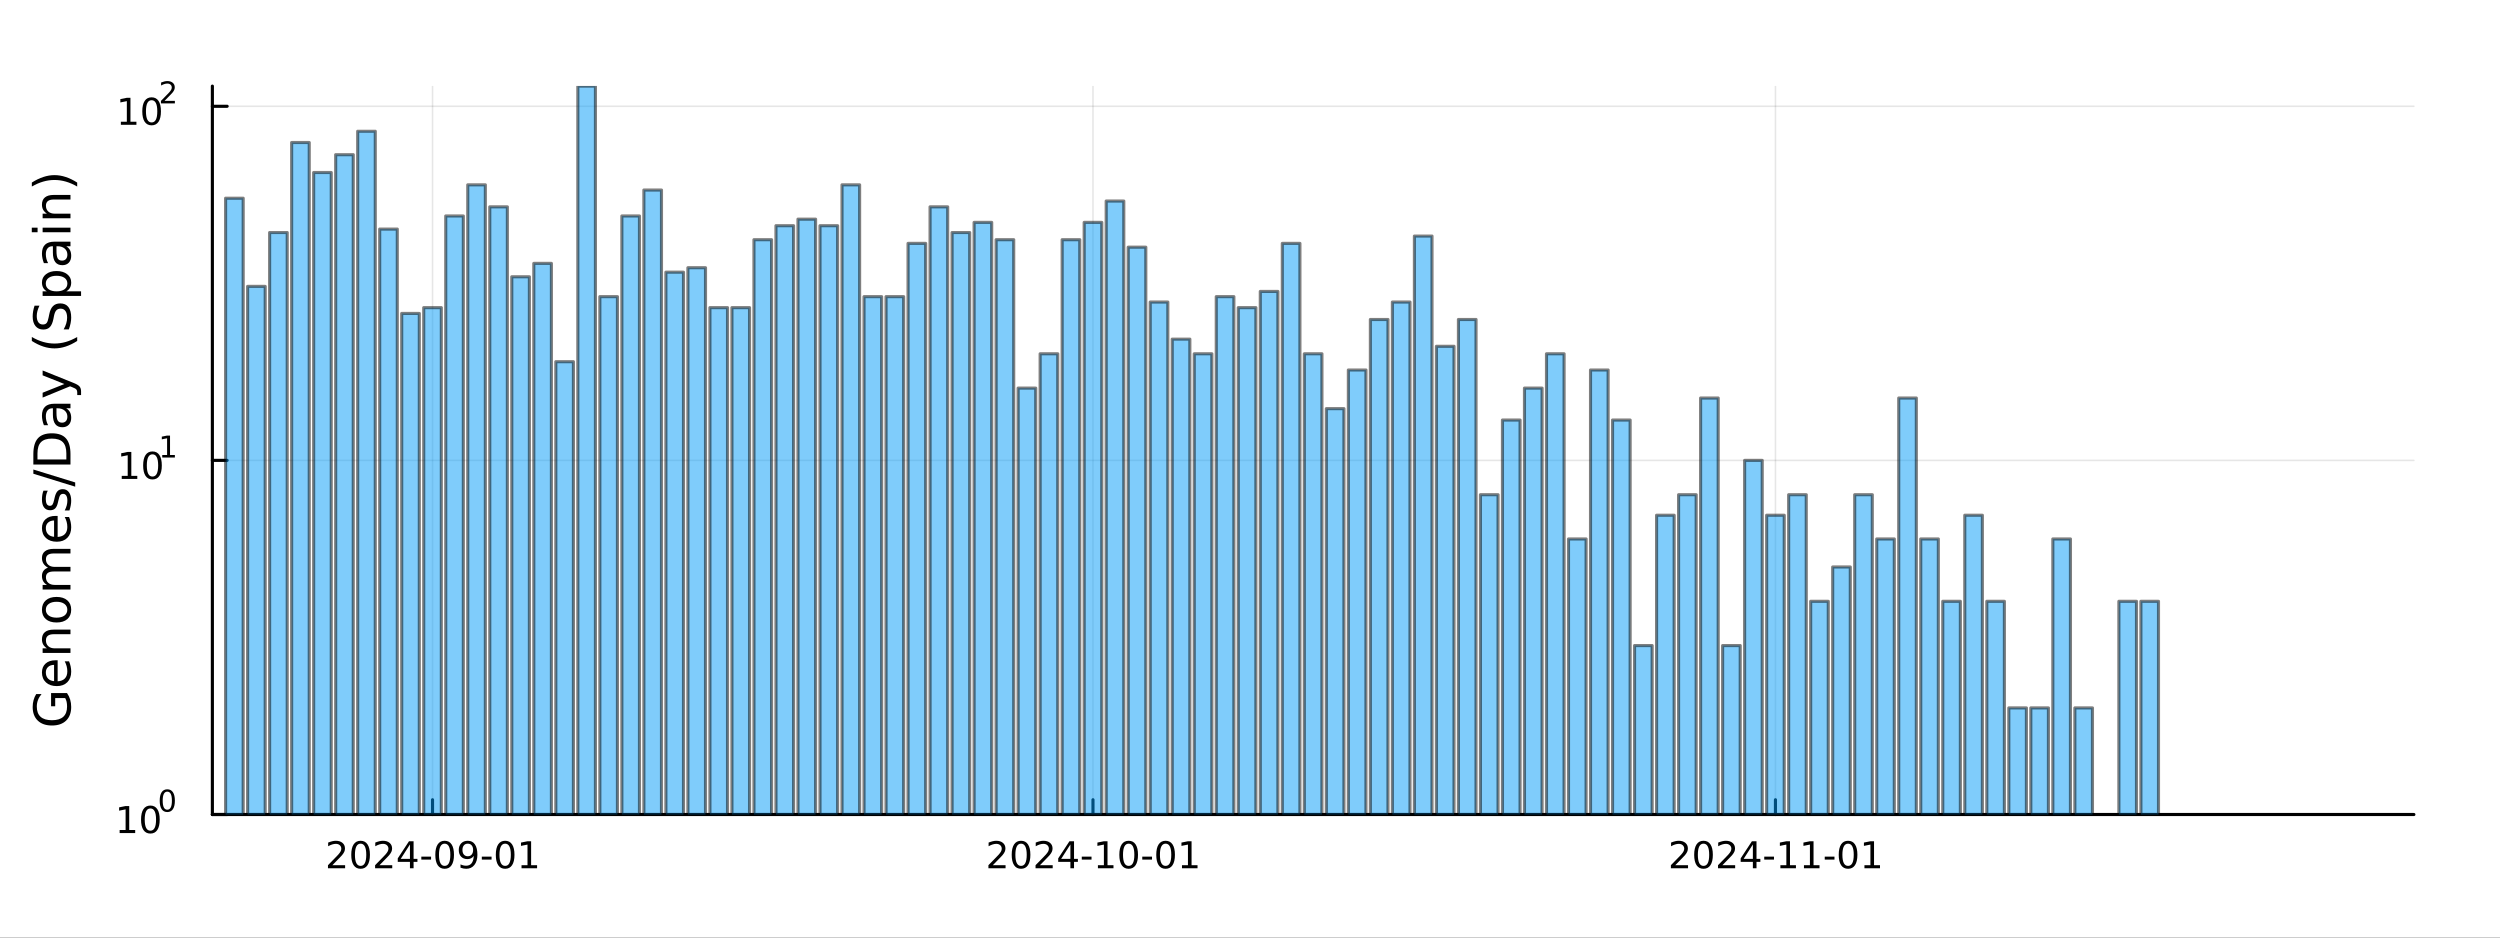 <?xml version="1.0" encoding="utf-8"?>
<svg xmlns="http://www.w3.org/2000/svg" xmlns:xlink="http://www.w3.org/1999/xlink" width="800" height="300" viewBox="0 0 3200 1200">
<rect x="0" y="0" width="3200" height="1200" fill="#333333" stroke="none"/>
<defs>
  <clipPath id="clip850">
    <rect x="0" y="0" width="3200" height="1200"/>
  </clipPath>
</defs>
<path clip-path="url(#clip850)" d="M0 1200 L3200 1200 L3200 0 L0 0  Z" fill="#ffffff" fill-rule="evenodd" fill-opacity="1"/>
<defs>
  <clipPath id="clip851">
    <rect x="640" y="0" width="2241" height="1200"/>
  </clipPath>
</defs>
<path clip-path="url(#clip850)" d="M271.839 1042.58 L3089.76 1042.58 L3089.76 110.236 L271.839 110.236  Z" fill="#ffffff" fill-rule="evenodd" fill-opacity="1"/>
<defs>
  <clipPath id="clip852">
    <rect x="271" y="110" width="2819" height="933"/>
  </clipPath>
</defs>
<polyline clip-path="url(#clip852)" style="stroke:#000000; stroke-linecap:round; stroke-linejoin:round; stroke-width:2; stroke-opacity:0.1; fill:none" points="553.632,1042.58 553.632,110.236 "/>
<polyline clip-path="url(#clip852)" style="stroke:#000000; stroke-linecap:round; stroke-linejoin:round; stroke-width:2; stroke-opacity:0.1; fill:none" points="1399.01,1042.58 1399.01,110.236 "/>
<polyline clip-path="url(#clip852)" style="stroke:#000000; stroke-linecap:round; stroke-linejoin:round; stroke-width:2; stroke-opacity:0.1; fill:none" points="2272.57,1042.58 2272.57,110.236 "/>
<polyline clip-path="url(#clip850)" style="stroke:#000000; stroke-linecap:round; stroke-linejoin:round; stroke-width:4; stroke-opacity:1; fill:none" points="271.839,1042.58 3089.76,1042.58 "/>
<polyline clip-path="url(#clip850)" style="stroke:#000000; stroke-linecap:round; stroke-linejoin:round; stroke-width:4; stroke-opacity:1; fill:none" points="553.632,1042.58 553.632,1023.68 "/>
<polyline clip-path="url(#clip850)" style="stroke:#000000; stroke-linecap:round; stroke-linejoin:round; stroke-width:4; stroke-opacity:1; fill:none" points="1399.01,1042.58 1399.01,1023.68 "/>
<polyline clip-path="url(#clip850)" style="stroke:#000000; stroke-linecap:round; stroke-linejoin:round; stroke-width:4; stroke-opacity:1; fill:none" points="2272.57,1042.58 2272.57,1023.68 "/>
<path clip-path="url(#clip850)" d="M425.426 1107.44 L441.746 1107.44 L441.746 1111.38 L419.801 1111.38 L419.801 1107.44 Q422.463 1104.69 427.047 1100.06 Q431.653 1095.4 432.834 1094.06 Q435.079 1091.54 435.959 1089.8 Q436.861 1088.04 436.861 1086.35 Q436.861 1083.6 434.917 1081.86 Q432.996 1080.13 429.894 1080.13 Q427.695 1080.13 425.241 1080.89 Q422.811 1081.65 420.033 1083.2 L420.033 1078.48 Q422.857 1077.35 425.311 1076.77 Q427.764 1076.19 429.801 1076.19 Q435.172 1076.19 438.366 1078.88 Q441.561 1081.56 441.561 1086.05 Q441.561 1088.18 440.75 1090.1 Q439.963 1092 437.857 1094.59 Q437.278 1095.26 434.176 1098.48 Q431.074 1101.68 425.426 1107.44 Z" fill="#000000" fill-rule="nonzero" fill-opacity="1" /><path clip-path="url(#clip850)" d="M461.56 1079.89 Q457.949 1079.89 456.121 1083.46 Q454.315 1087 454.315 1094.13 Q454.315 1101.24 456.121 1104.8 Q457.949 1108.34 461.56 1108.34 Q465.195 1108.34 467 1104.8 Q468.829 1101.24 468.829 1094.13 Q468.829 1087 467 1083.46 Q465.195 1079.89 461.56 1079.89 M461.56 1076.19 Q467.371 1076.19 470.426 1080.8 Q473.505 1085.38 473.505 1094.13 Q473.505 1102.86 470.426 1107.46 Q467.371 1112.05 461.56 1112.05 Q455.75 1112.05 452.672 1107.46 Q449.616 1102.86 449.616 1094.13 Q449.616 1085.38 452.672 1080.8 Q455.75 1076.19 461.56 1076.19 Z" fill="#000000" fill-rule="nonzero" fill-opacity="1" /><path clip-path="url(#clip850)" d="M485.75 1107.44 L502.069 1107.44 L502.069 1111.38 L480.125 1111.38 L480.125 1107.44 Q482.787 1104.69 487.37 1100.06 Q491.977 1095.4 493.157 1094.06 Q495.403 1091.54 496.282 1089.8 Q497.185 1088.04 497.185 1086.35 Q497.185 1083.6 495.241 1081.86 Q493.319 1080.13 490.218 1080.13 Q488.019 1080.13 485.565 1080.89 Q483.134 1081.65 480.357 1083.2 L480.357 1078.48 Q483.181 1077.35 485.634 1076.77 Q488.088 1076.19 490.125 1076.19 Q495.495 1076.19 498.69 1078.88 Q501.884 1081.56 501.884 1086.05 Q501.884 1088.18 501.074 1090.1 Q500.287 1092 498.181 1094.59 Q497.602 1095.26 494.5 1098.48 Q491.398 1101.68 485.75 1107.44 Z" fill="#000000" fill-rule="nonzero" fill-opacity="1" /><path clip-path="url(#clip850)" d="M524.731 1080.89 L512.926 1099.34 L524.731 1099.34 L524.731 1080.89 M523.505 1076.82 L529.384 1076.82 L529.384 1099.34 L534.315 1099.34 L534.315 1103.23 L529.384 1103.23 L529.384 1111.38 L524.731 1111.38 L524.731 1103.23 L509.13 1103.23 L509.13 1098.71 L523.505 1076.82 Z" fill="#000000" fill-rule="nonzero" fill-opacity="1" /><path clip-path="url(#clip850)" d="M539.291 1096.49 L551.768 1096.49 L551.768 1100.29 L539.291 1100.29 L539.291 1096.49 Z" fill="#000000" fill-rule="nonzero" fill-opacity="1" /><path clip-path="url(#clip850)" d="M569.152 1079.89 Q565.541 1079.89 563.713 1083.46 Q561.907 1087 561.907 1094.13 Q561.907 1101.24 563.713 1104.8 Q565.541 1108.34 569.152 1108.34 Q572.787 1108.34 574.592 1104.8 Q576.421 1101.24 576.421 1094.13 Q576.421 1087 574.592 1083.46 Q572.787 1079.89 569.152 1079.89 M569.152 1076.19 Q574.963 1076.19 578.018 1080.8 Q581.097 1085.38 581.097 1094.13 Q581.097 1102.86 578.018 1107.46 Q574.963 1112.05 569.152 1112.05 Q563.342 1112.05 560.264 1107.46 Q557.208 1102.86 557.208 1094.13 Q557.208 1085.38 560.264 1080.8 Q563.342 1076.19 569.152 1076.19 Z" fill="#000000" fill-rule="nonzero" fill-opacity="1" /><path clip-path="url(#clip850)" d="M589.453 1110.66 L589.453 1106.4 Q591.212 1107.23 593.018 1107.67 Q594.824 1108.11 596.56 1108.11 Q601.189 1108.11 603.62 1105.01 Q606.074 1101.89 606.421 1095.54 Q605.078 1097.53 603.018 1098.6 Q600.958 1099.66 598.458 1099.66 Q593.273 1099.66 590.24 1096.54 Q587.231 1093.39 587.231 1087.95 Q587.231 1082.63 590.379 1079.41 Q593.527 1076.19 598.759 1076.19 Q604.754 1076.19 607.902 1080.8 Q611.073 1085.38 611.073 1094.13 Q611.073 1102.3 607.185 1107.19 Q603.319 1112.05 596.768 1112.05 Q595.009 1112.05 593.203 1111.7 Q591.398 1111.35 589.453 1110.66 M598.759 1096.01 Q601.907 1096.01 603.736 1093.85 Q605.587 1091.7 605.587 1087.95 Q605.587 1084.22 603.736 1082.07 Q601.907 1079.89 598.759 1079.89 Q595.611 1079.89 593.759 1082.07 Q591.93 1084.22 591.93 1087.95 Q591.93 1091.7 593.759 1093.85 Q595.611 1096.01 598.759 1096.01 Z" fill="#000000" fill-rule="nonzero" fill-opacity="1" /><path clip-path="url(#clip850)" d="M616.722 1096.49 L629.198 1096.49 L629.198 1100.29 L616.722 1100.29 L616.722 1096.49 Z" fill="#000000" fill-rule="nonzero" fill-opacity="1" /><path clip-path="url(#clip850)" d="M646.583 1079.89 Q642.971 1079.89 641.143 1083.46 Q639.337 1087 639.337 1094.13 Q639.337 1101.24 641.143 1104.8 Q642.971 1108.34 646.583 1108.34 Q650.217 1108.34 652.022 1104.8 Q653.851 1101.24 653.851 1094.13 Q653.851 1087 652.022 1083.46 Q650.217 1079.89 646.583 1079.89 M646.583 1076.19 Q652.393 1076.19 655.448 1080.8 Q658.527 1085.38 658.527 1094.13 Q658.527 1102.86 655.448 1107.46 Q652.393 1112.05 646.583 1112.05 Q640.772 1112.05 637.694 1107.46 Q634.638 1102.86 634.638 1094.13 Q634.638 1085.38 637.694 1080.8 Q640.772 1076.19 646.583 1076.19 Z" fill="#000000" fill-rule="nonzero" fill-opacity="1" /><path clip-path="url(#clip850)" d="M667.555 1107.44 L675.194 1107.44 L675.194 1081.07 L666.883 1082.74 L666.883 1078.48 L675.147 1076.82 L679.823 1076.82 L679.823 1107.44 L687.462 1107.44 L687.462 1111.38 L667.555 1111.38 L667.555 1107.44 Z" fill="#000000" fill-rule="nonzero" fill-opacity="1" /><path clip-path="url(#clip850)" d="M1270.8 1107.44 L1287.12 1107.44 L1287.12 1111.38 L1265.18 1111.38 L1265.18 1107.44 Q1267.84 1104.69 1272.42 1100.06 Q1277.03 1095.4 1278.21 1094.06 Q1280.46 1091.54 1281.34 1089.8 Q1282.24 1088.04 1282.24 1086.35 Q1282.24 1083.6 1280.29 1081.86 Q1278.37 1080.13 1275.27 1080.13 Q1273.07 1080.13 1270.62 1080.89 Q1268.19 1081.65 1265.41 1083.2 L1265.41 1078.48 Q1268.23 1077.35 1270.69 1076.77 Q1273.14 1076.19 1275.18 1076.19 Q1280.55 1076.19 1283.74 1078.88 Q1286.94 1081.56 1286.94 1086.05 Q1286.94 1088.18 1286.13 1090.1 Q1285.34 1092 1283.23 1094.59 Q1282.66 1095.26 1279.55 1098.48 Q1276.45 1101.68 1270.8 1107.44 Z" fill="#000000" fill-rule="nonzero" fill-opacity="1" /><path clip-path="url(#clip850)" d="M1306.94 1079.89 Q1303.33 1079.89 1301.5 1083.46 Q1299.69 1087 1299.69 1094.13 Q1299.69 1101.24 1301.5 1104.8 Q1303.33 1108.34 1306.94 1108.34 Q1310.57 1108.34 1312.38 1104.8 Q1314.21 1101.24 1314.21 1094.13 Q1314.21 1087 1312.38 1083.46 Q1310.57 1079.89 1306.94 1079.89 M1306.94 1076.19 Q1312.75 1076.19 1315.8 1080.8 Q1318.88 1085.38 1318.88 1094.13 Q1318.88 1102.86 1315.8 1107.46 Q1312.75 1112.05 1306.94 1112.05 Q1301.13 1112.05 1298.05 1107.46 Q1294.99 1102.86 1294.99 1094.13 Q1294.99 1085.38 1298.05 1080.8 Q1301.13 1076.19 1306.94 1076.19 Z" fill="#000000" fill-rule="nonzero" fill-opacity="1" /><path clip-path="url(#clip850)" d="M1331.13 1107.44 L1347.45 1107.44 L1347.45 1111.38 L1325.5 1111.38 L1325.5 1107.44 Q1328.16 1104.69 1332.75 1100.06 Q1337.35 1095.4 1338.53 1094.06 Q1340.78 1091.54 1341.66 1089.8 Q1342.56 1088.04 1342.56 1086.35 Q1342.56 1083.6 1340.62 1081.86 Q1338.7 1080.13 1335.6 1080.13 Q1333.4 1080.13 1330.94 1080.89 Q1328.51 1081.65 1325.73 1083.2 L1325.73 1078.48 Q1328.56 1077.35 1331.01 1076.77 Q1333.47 1076.19 1335.5 1076.19 Q1340.87 1076.19 1344.07 1078.88 Q1347.26 1081.56 1347.26 1086.05 Q1347.26 1088.18 1346.45 1090.1 Q1345.66 1092 1343.56 1094.59 Q1342.98 1095.26 1339.88 1098.48 Q1336.78 1101.68 1331.13 1107.44 Z" fill="#000000" fill-rule="nonzero" fill-opacity="1" /><path clip-path="url(#clip850)" d="M1370.11 1080.89 L1358.3 1099.34 L1370.11 1099.34 L1370.11 1080.89 M1368.88 1076.82 L1374.76 1076.82 L1374.76 1099.34 L1379.69 1099.34 L1379.69 1103.23 L1374.76 1103.23 L1374.76 1111.38 L1370.11 1111.38 L1370.11 1103.23 L1354.51 1103.23 L1354.51 1098.71 L1368.88 1076.82 Z" fill="#000000" fill-rule="nonzero" fill-opacity="1" /><path clip-path="url(#clip850)" d="M1384.67 1096.49 L1397.15 1096.49 L1397.15 1100.29 L1384.67 1100.29 L1384.67 1096.49 Z" fill="#000000" fill-rule="nonzero" fill-opacity="1" /><path clip-path="url(#clip850)" d="M1405.34 1107.44 L1412.98 1107.44 L1412.98 1081.07 L1404.67 1082.74 L1404.67 1078.48 L1412.93 1076.82 L1417.61 1076.82 L1417.61 1107.44 L1425.25 1107.44 L1425.25 1111.38 L1405.34 1111.38 L1405.34 1107.44 Z" fill="#000000" fill-rule="nonzero" fill-opacity="1" /><path clip-path="url(#clip850)" d="M1444.69 1079.89 Q1441.08 1079.89 1439.25 1083.46 Q1437.45 1087 1437.45 1094.13 Q1437.45 1101.24 1439.25 1104.8 Q1441.08 1108.34 1444.69 1108.34 Q1448.33 1108.34 1450.13 1104.8 Q1451.96 1101.24 1451.96 1094.13 Q1451.96 1087 1450.13 1083.46 Q1448.33 1079.89 1444.69 1079.89 M1444.69 1076.19 Q1450.5 1076.19 1453.56 1080.8 Q1456.64 1085.38 1456.64 1094.13 Q1456.64 1102.86 1453.56 1107.46 Q1450.5 1112.05 1444.69 1112.05 Q1438.88 1112.05 1435.8 1107.46 Q1432.75 1102.86 1432.75 1094.13 Q1432.75 1085.38 1435.8 1080.8 Q1438.88 1076.19 1444.69 1076.19 Z" fill="#000000" fill-rule="nonzero" fill-opacity="1" /><path clip-path="url(#clip850)" d="M1462.1 1096.49 L1474.58 1096.49 L1474.58 1100.29 L1462.1 1100.29 L1462.1 1096.49 Z" fill="#000000" fill-rule="nonzero" fill-opacity="1" /><path clip-path="url(#clip850)" d="M1491.96 1079.89 Q1488.35 1079.89 1486.52 1083.46 Q1484.71 1087 1484.71 1094.13 Q1484.71 1101.24 1486.52 1104.8 Q1488.35 1108.34 1491.96 1108.34 Q1495.59 1108.34 1497.4 1104.8 Q1499.23 1101.24 1499.23 1094.13 Q1499.23 1087 1497.4 1083.46 Q1495.59 1079.89 1491.96 1079.89 M1491.96 1076.19 Q1497.77 1076.19 1500.83 1080.8 Q1503.9 1085.38 1503.9 1094.13 Q1503.9 1102.86 1500.83 1107.46 Q1497.77 1112.05 1491.96 1112.05 Q1486.15 1112.05 1483.07 1107.46 Q1480.02 1102.86 1480.02 1094.13 Q1480.02 1085.38 1483.07 1080.8 Q1486.15 1076.19 1491.96 1076.19 Z" fill="#000000" fill-rule="nonzero" fill-opacity="1" /><path clip-path="url(#clip850)" d="M1512.93 1107.44 L1520.57 1107.44 L1520.57 1081.07 L1512.26 1082.74 L1512.26 1078.48 L1520.52 1076.82 L1525.2 1076.82 L1525.2 1107.44 L1532.84 1107.44 L1532.84 1111.38 L1512.93 1111.38 L1512.93 1107.44 Z" fill="#000000" fill-rule="nonzero" fill-opacity="1" /><path clip-path="url(#clip850)" d="M2144.36 1107.44 L2160.68 1107.44 L2160.68 1111.38 L2138.74 1111.38 L2138.74 1107.44 Q2141.4 1104.69 2145.98 1100.06 Q2150.59 1095.4 2151.77 1094.06 Q2154.01 1091.54 2154.89 1089.8 Q2155.8 1088.04 2155.8 1086.35 Q2155.8 1083.6 2153.85 1081.86 Q2151.93 1080.13 2148.83 1080.13 Q2146.63 1080.13 2144.18 1080.89 Q2141.74 1081.65 2138.97 1083.2 L2138.97 1078.48 Q2141.79 1077.35 2144.24 1076.77 Q2146.7 1076.19 2148.74 1076.19 Q2154.11 1076.19 2157.3 1078.88 Q2160.49 1081.56 2160.49 1086.05 Q2160.49 1088.18 2159.68 1090.1 Q2158.9 1092 2156.79 1094.59 Q2156.21 1095.26 2153.11 1098.48 Q2150.01 1101.68 2144.36 1107.44 Z" fill="#000000" fill-rule="nonzero" fill-opacity="1" /><path clip-path="url(#clip850)" d="M2180.49 1079.89 Q2176.88 1079.89 2175.05 1083.46 Q2173.25 1087 2173.25 1094.13 Q2173.25 1101.24 2175.05 1104.8 Q2176.88 1108.34 2180.49 1108.34 Q2184.13 1108.34 2185.93 1104.8 Q2187.76 1101.24 2187.76 1094.13 Q2187.76 1087 2185.93 1083.46 Q2184.13 1079.89 2180.49 1079.89 M2180.49 1076.19 Q2186.3 1076.19 2189.36 1080.8 Q2192.44 1085.38 2192.44 1094.13 Q2192.44 1102.86 2189.36 1107.46 Q2186.3 1112.05 2180.49 1112.05 Q2174.68 1112.05 2171.61 1107.46 Q2168.55 1102.86 2168.55 1094.13 Q2168.55 1085.38 2171.61 1080.8 Q2174.68 1076.19 2180.49 1076.19 Z" fill="#000000" fill-rule="nonzero" fill-opacity="1" /><path clip-path="url(#clip850)" d="M2204.68 1107.44 L2221 1107.44 L2221 1111.38 L2199.06 1111.38 L2199.06 1107.44 Q2201.72 1104.69 2206.3 1100.06 Q2210.91 1095.4 2212.09 1094.06 Q2214.34 1091.54 2215.22 1089.8 Q2216.12 1088.04 2216.12 1086.35 Q2216.12 1083.6 2214.17 1081.86 Q2212.25 1080.13 2209.15 1080.13 Q2206.95 1080.13 2204.5 1080.89 Q2202.07 1081.65 2199.29 1083.2 L2199.29 1078.48 Q2202.11 1077.35 2204.57 1076.77 Q2207.02 1076.19 2209.06 1076.19 Q2214.43 1076.19 2217.62 1078.88 Q2220.82 1081.56 2220.82 1086.05 Q2220.82 1088.18 2220.01 1090.1 Q2219.22 1092 2217.11 1094.59 Q2216.54 1095.26 2213.43 1098.48 Q2210.33 1101.68 2204.68 1107.44 Z" fill="#000000" fill-rule="nonzero" fill-opacity="1" /><path clip-path="url(#clip850)" d="M2243.67 1080.89 L2231.86 1099.34 L2243.67 1099.34 L2243.67 1080.89 M2242.44 1076.82 L2248.32 1076.82 L2248.32 1099.34 L2253.25 1099.34 L2253.25 1103.23 L2248.32 1103.23 L2248.32 1111.38 L2243.67 1111.38 L2243.67 1103.23 L2228.06 1103.23 L2228.06 1098.71 L2242.44 1076.82 Z" fill="#000000" fill-rule="nonzero" fill-opacity="1" /><path clip-path="url(#clip850)" d="M2258.23 1096.49 L2270.7 1096.49 L2270.7 1100.29 L2258.23 1100.29 L2258.23 1096.49 Z" fill="#000000" fill-rule="nonzero" fill-opacity="1" /><path clip-path="url(#clip850)" d="M2278.9 1107.44 L2286.54 1107.44 L2286.54 1081.07 L2278.23 1082.74 L2278.23 1078.48 L2286.49 1076.82 L2291.17 1076.82 L2291.17 1107.44 L2298.8 1107.44 L2298.8 1111.38 L2278.9 1111.38 L2278.9 1107.44 Z" fill="#000000" fill-rule="nonzero" fill-opacity="1" /><path clip-path="url(#clip850)" d="M2309.06 1107.44 L2316.7 1107.44 L2316.7 1081.07 L2308.39 1082.74 L2308.39 1078.48 L2316.65 1076.82 L2321.33 1076.82 L2321.33 1107.44 L2328.97 1107.44 L2328.97 1111.38 L2309.06 1111.38 L2309.06 1107.44 Z" fill="#000000" fill-rule="nonzero" fill-opacity="1" /><path clip-path="url(#clip850)" d="M2335.66 1096.49 L2348.13 1096.49 L2348.13 1100.29 L2335.66 1100.29 L2335.66 1096.49 Z" fill="#000000" fill-rule="nonzero" fill-opacity="1" /><path clip-path="url(#clip850)" d="M2365.52 1079.89 Q2361.91 1079.89 2360.08 1083.46 Q2358.27 1087 2358.27 1094.13 Q2358.27 1101.24 2360.08 1104.8 Q2361.91 1108.34 2365.52 1108.34 Q2369.15 1108.34 2370.96 1104.8 Q2372.79 1101.24 2372.79 1094.13 Q2372.79 1087 2370.96 1083.46 Q2369.15 1079.89 2365.52 1079.89 M2365.52 1076.19 Q2371.33 1076.19 2374.38 1080.8 Q2377.46 1085.38 2377.46 1094.13 Q2377.46 1102.86 2374.38 1107.46 Q2371.33 1112.05 2365.52 1112.05 Q2359.71 1112.05 2356.63 1107.46 Q2353.57 1102.86 2353.57 1094.13 Q2353.57 1085.38 2356.63 1080.8 Q2359.71 1076.19 2365.52 1076.19 Z" fill="#000000" fill-rule="nonzero" fill-opacity="1" /><path clip-path="url(#clip850)" d="M2386.49 1107.44 L2394.13 1107.44 L2394.13 1081.07 L2385.82 1082.74 L2385.82 1078.48 L2394.08 1076.82 L2398.76 1076.82 L2398.76 1107.44 L2406.4 1107.44 L2406.4 1111.38 L2386.49 1111.38 L2386.49 1107.44 Z" fill="#000000" fill-rule="nonzero" fill-opacity="1" /><polyline clip-path="url(#clip852)" style="stroke:#000000; stroke-linecap:round; stroke-linejoin:round; stroke-width:2; stroke-opacity:0.1; fill:none" points="271.839,1042.58 3089.76,1042.58 "/>
<polyline clip-path="url(#clip852)" style="stroke:#000000; stroke-linecap:round; stroke-linejoin:round; stroke-width:2; stroke-opacity:0.1; fill:none" points="271.839,589.303 3089.76,589.303 "/>
<polyline clip-path="url(#clip852)" style="stroke:#000000; stroke-linecap:round; stroke-linejoin:round; stroke-width:2; stroke-opacity:0.1; fill:none" points="271.839,136.03 3089.76,136.03 "/>
<polyline clip-path="url(#clip850)" style="stroke:#000000; stroke-linecap:round; stroke-linejoin:round; stroke-width:4; stroke-opacity:1; fill:none" points="271.839,1042.58 271.839,110.236 "/>
<polyline clip-path="url(#clip850)" style="stroke:#000000; stroke-linecap:round; stroke-linejoin:round; stroke-width:4; stroke-opacity:1; fill:none" points="271.839,1042.58 290.737,1042.58 "/>
<polyline clip-path="url(#clip850)" style="stroke:#000000; stroke-linecap:round; stroke-linejoin:round; stroke-width:4; stroke-opacity:1; fill:none" points="271.839,589.303 290.737,589.303 "/>
<polyline clip-path="url(#clip850)" style="stroke:#000000; stroke-linecap:round; stroke-linejoin:round; stroke-width:4; stroke-opacity:1; fill:none" points="271.839,136.03 290.737,136.03 "/>
<path clip-path="url(#clip850)" d="M153.134 1062.37 L160.772 1062.37 L160.772 1036 L152.462 1037.67 L152.462 1033.41 L160.726 1031.74 L165.402 1031.74 L165.402 1062.37 L173.041 1062.37 L173.041 1066.3 L153.134 1066.3 L153.134 1062.37 Z" fill="#000000" fill-rule="nonzero" fill-opacity="1" /><path clip-path="url(#clip850)" d="M192.485 1034.82 Q188.874 1034.82 187.045 1038.39 Q185.24 1041.93 185.24 1049.06 Q185.24 1056.16 187.045 1059.73 Q188.874 1063.27 192.485 1063.27 Q196.119 1063.27 197.925 1059.73 Q199.754 1056.16 199.754 1049.06 Q199.754 1041.93 197.925 1038.39 Q196.119 1034.82 192.485 1034.82 M192.485 1031.12 Q198.295 1031.12 201.351 1035.72 Q204.43 1040.31 204.43 1049.06 Q204.43 1057.78 201.351 1062.39 Q198.295 1066.97 192.485 1066.97 Q186.675 1066.97 183.596 1062.39 Q180.541 1057.78 180.541 1049.06 Q180.541 1040.31 183.596 1035.72 Q186.675 1031.12 192.485 1031.12 Z" fill="#000000" fill-rule="nonzero" fill-opacity="1" /><path clip-path="url(#clip850)" d="M214.134 1013.31 Q211.2 1013.31 209.715 1016.21 Q208.248 1019.09 208.248 1024.88 Q208.248 1030.66 209.715 1033.55 Q211.2 1036.43 214.134 1036.43 Q217.087 1036.43 218.554 1033.55 Q220.04 1030.66 220.04 1024.88 Q220.04 1019.09 218.554 1016.21 Q217.087 1013.31 214.134 1013.31 M214.134 1010.31 Q218.855 1010.31 221.338 1014.05 Q223.839 1017.77 223.839 1024.88 Q223.839 1031.97 221.338 1035.71 Q218.855 1039.44 214.134 1039.44 Q209.414 1039.44 206.912 1035.71 Q204.43 1031.97 204.43 1024.88 Q204.43 1017.77 206.912 1014.05 Q209.414 1010.31 214.134 1010.31 Z" fill="#000000" fill-rule="nonzero" fill-opacity="1" /><path clip-path="url(#clip850)" d="M155.823 609.095 L163.462 609.095 L163.462 582.73 L155.152 584.396 L155.152 580.137 L163.416 578.47 L168.092 578.47 L168.092 609.095 L175.73 609.095 L175.73 613.03 L155.823 613.03 L155.823 609.095 Z" fill="#000000" fill-rule="nonzero" fill-opacity="1" /><path clip-path="url(#clip850)" d="M195.175 581.549 Q191.564 581.549 189.735 585.114 Q187.929 588.655 187.929 595.785 Q187.929 602.891 189.735 606.456 Q191.564 609.998 195.175 609.998 Q198.809 609.998 200.615 606.456 Q202.443 602.891 202.443 595.785 Q202.443 588.655 200.615 585.114 Q198.809 581.549 195.175 581.549 M195.175 577.845 Q200.985 577.845 204.04 582.452 Q207.119 587.035 207.119 595.785 Q207.119 604.512 204.04 609.118 Q200.985 613.702 195.175 613.702 Q189.365 613.702 186.286 609.118 Q183.23 604.512 183.23 595.785 Q183.23 587.035 186.286 582.452 Q189.365 577.845 195.175 577.845 Z" fill="#000000" fill-rule="nonzero" fill-opacity="1" /><path clip-path="url(#clip850)" d="M207.665 582.423 L213.871 582.423 L213.871 561.001 L207.119 562.355 L207.119 558.894 L213.833 557.54 L217.633 557.54 L217.633 582.423 L223.839 582.423 L223.839 585.62 L207.665 585.62 L207.665 582.423 Z" fill="#000000" fill-rule="nonzero" fill-opacity="1" /><path clip-path="url(#clip850)" d="M154.713 155.822 L162.352 155.822 L162.352 129.456 L154.042 131.123 L154.042 126.864 L162.306 125.197 L166.982 125.197 L166.982 155.822 L174.621 155.822 L174.621 159.757 L154.713 159.757 L154.713 155.822 Z" fill="#000000" fill-rule="nonzero" fill-opacity="1" /><path clip-path="url(#clip850)" d="M194.065 128.276 Q190.454 128.276 188.625 131.841 Q186.82 135.382 186.82 142.512 Q186.82 149.618 188.625 153.183 Q190.454 156.725 194.065 156.725 Q197.699 156.725 199.505 153.183 Q201.334 149.618 201.334 142.512 Q201.334 135.382 199.505 131.841 Q197.699 128.276 194.065 128.276 M194.065 124.572 Q199.875 124.572 202.931 129.179 Q206.009 133.762 206.009 142.512 Q206.009 151.239 202.931 155.845 Q199.875 160.429 194.065 160.429 Q188.255 160.429 185.176 155.845 Q182.121 151.239 182.121 142.512 Q182.121 133.762 185.176 129.179 Q188.255 124.572 194.065 124.572 Z" fill="#000000" fill-rule="nonzero" fill-opacity="1" /><path clip-path="url(#clip850)" d="M210.58 129.15 L223.839 129.15 L223.839 132.347 L206.009 132.347 L206.009 129.15 Q208.172 126.911 211.896 123.15 Q215.639 119.369 216.598 118.279 Q218.423 116.229 219.137 114.818 Q219.871 113.389 219.871 112.016 Q219.871 109.778 218.291 108.367 Q216.73 106.956 214.21 106.956 Q212.423 106.956 210.429 107.577 Q208.454 108.198 206.198 109.458 L206.198 105.621 Q208.492 104.699 210.486 104.229 Q212.479 103.759 214.134 103.759 Q218.498 103.759 221.093 105.941 Q223.689 108.122 223.689 111.771 Q223.689 113.501 223.03 115.063 Q222.391 116.605 220.68 118.711 Q220.209 119.257 217.689 121.871 Q215.169 124.466 210.58 129.15 Z" fill="#000000" fill-rule="nonzero" fill-opacity="1" /><path clip-path="url(#clip850)" d="M83.427 893.514 L70.664 893.514 L70.664 904.017 L65.38 904.017 L65.38 887.148 L85.782 887.148 Q88.424 890.872 89.793 895.36 Q91.129 899.848 91.129 904.94 Q91.129 916.08 84.636 922.382 Q78.111 928.652 66.494 928.652 Q54.845 928.652 48.352 922.382 Q41.827 916.08 41.827 904.94 Q41.827 900.293 42.973 896.124 Q44.119 891.922 46.347 888.389 L53.19 888.389 Q50.166 891.954 48.638 895.964 Q47.11 899.975 47.11 904.399 Q47.11 913.12 51.98 917.512 Q56.85 921.873 66.494 921.873 Q76.106 921.873 80.976 917.512 Q85.846 913.12 85.846 904.399 Q85.846 900.993 85.273 898.32 Q84.668 895.646 83.427 893.514 Z" fill="#000000" fill-rule="nonzero" fill-opacity="1" /><path clip-path="url(#clip850)" d="M70.918 845.166 L73.783 845.166 L73.783 872.093 Q79.83 871.711 83.013 868.465 Q86.164 865.186 86.164 859.362 Q86.164 855.988 85.337 852.837 Q84.509 849.654 82.854 846.535 L88.392 846.535 Q89.729 849.686 90.429 852.996 Q91.129 856.306 91.129 859.712 Q91.129 868.242 86.164 873.239 Q81.199 878.204 72.732 878.204 Q63.98 878.204 58.855 873.494 Q53.699 868.751 53.699 860.73 Q53.699 853.537 58.346 849.367 Q62.961 845.166 70.918 845.166 M69.2 851.023 Q64.393 851.086 61.529 853.728 Q58.664 856.338 58.664 860.667 Q58.664 865.568 61.433 868.528 Q64.202 871.456 69.231 871.902 L69.2 851.023 Z" fill="#000000" fill-rule="nonzero" fill-opacity="1" /><path clip-path="url(#clip850)" d="M68.69 805.922 L90.206 805.922 L90.206 811.778 L68.881 811.778 Q63.82 811.778 61.306 813.751 Q58.791 815.725 58.791 819.671 Q58.791 824.414 61.815 827.151 Q64.839 829.888 70.059 829.888 L90.206 829.888 L90.206 835.777 L54.558 835.777 L54.558 829.888 L60.096 829.888 Q56.882 827.788 55.29 824.955 Q53.699 822.09 53.699 818.366 Q53.699 812.224 57.518 809.073 Q61.306 805.922 68.69 805.922 Z" fill="#000000" fill-rule="nonzero" fill-opacity="1" /><path clip-path="url(#clip850)" d="M58.664 780.427 Q58.664 785.138 62.356 787.875 Q66.017 790.612 72.414 790.612 Q78.812 790.612 82.504 787.907 Q86.164 785.169 86.164 780.427 Q86.164 775.748 82.472 773.011 Q78.78 770.274 72.414 770.274 Q66.08 770.274 62.388 773.011 Q58.664 775.748 58.664 780.427 M53.699 780.427 Q53.699 772.788 58.664 768.428 Q63.63 764.067 72.414 764.067 Q81.167 764.067 86.164 768.428 Q91.129 772.788 91.129 780.427 Q91.129 788.098 86.164 792.458 Q81.167 796.787 72.414 796.787 Q63.63 796.787 58.664 792.458 Q53.699 788.098 53.699 780.427 Z" fill="#000000" fill-rule="nonzero" fill-opacity="1" /><path clip-path="url(#clip850)" d="M61.401 726.605 Q57.455 724.409 55.577 721.353 Q53.699 718.298 53.699 714.16 Q53.699 708.59 57.614 705.566 Q61.497 702.542 68.69 702.542 L90.206 702.542 L90.206 708.431 L68.881 708.431 Q63.757 708.431 61.274 710.245 Q58.791 712.059 58.791 715.783 Q58.791 720.335 61.815 722.976 Q64.839 725.618 70.059 725.618 L90.206 725.618 L90.206 731.506 L68.881 731.506 Q63.725 731.506 61.274 733.321 Q58.791 735.135 58.791 738.922 Q58.791 743.41 61.847 746.052 Q64.871 748.694 70.059 748.694 L90.206 748.694 L90.206 754.582 L54.558 754.582 L54.558 748.694 L60.096 748.694 Q56.818 746.689 55.259 743.888 Q53.699 741.087 53.699 737.236 Q53.699 733.352 55.672 730.647 Q57.646 727.91 61.401 726.605 Z" fill="#000000" fill-rule="nonzero" fill-opacity="1" /><path clip-path="url(#clip850)" d="M70.918 660.37 L73.783 660.37 L73.783 687.297 Q79.83 686.915 83.013 683.668 Q86.164 680.39 86.164 674.565 Q86.164 671.191 85.337 668.04 Q84.509 664.857 82.854 661.738 L88.392 661.738 Q89.729 664.889 90.429 668.199 Q91.129 671.51 91.129 674.915 Q91.129 683.445 86.164 688.442 Q81.199 693.408 72.732 693.408 Q63.98 693.408 58.855 688.697 Q53.699 683.955 53.699 675.934 Q53.699 668.741 58.346 664.571 Q62.961 660.37 70.918 660.37 M69.2 666.226 Q64.393 666.29 61.529 668.932 Q58.664 671.541 58.664 675.87 Q58.664 680.772 61.433 683.732 Q64.202 686.66 69.231 687.106 L69.2 666.226 Z" fill="#000000" fill-rule="nonzero" fill-opacity="1" /><path clip-path="url(#clip850)" d="M55.609 628.032 L61.147 628.032 Q59.874 630.514 59.237 633.188 Q58.601 635.862 58.601 638.726 Q58.601 643.087 59.937 645.283 Q61.274 647.447 63.948 647.447 Q65.985 647.447 67.162 645.888 Q68.308 644.328 69.359 639.617 L69.804 637.612 Q71.141 631.374 73.592 628.764 Q76.011 626.122 80.371 626.122 Q85.337 626.122 88.233 630.069 Q91.129 633.984 91.129 640.859 Q91.129 643.723 90.556 646.843 Q90.015 649.93 88.901 653.367 L82.854 653.367 Q84.541 650.121 85.4 646.97 Q86.228 643.819 86.228 640.731 Q86.228 636.594 84.827 634.366 Q83.395 632.138 80.817 632.138 Q78.43 632.138 77.157 633.761 Q75.883 635.352 74.706 640.795 L74.228 642.832 Q73.082 648.275 70.727 650.694 Q68.34 653.113 64.202 653.113 Q59.173 653.113 56.436 649.548 Q53.699 645.983 53.699 639.426 Q53.699 636.18 54.176 633.315 Q54.654 630.451 55.609 628.032 Z" fill="#000000" fill-rule="nonzero" fill-opacity="1" /><path clip-path="url(#clip850)" d="M42.686 606.388 L42.686 600.978 L96.254 617.528 L96.254 622.939 L42.686 606.388 Z" fill="#000000" fill-rule="nonzero" fill-opacity="1" /><path clip-path="url(#clip850)" d="M47.97 588.151 L84.923 588.151 L84.923 580.385 Q84.923 570.55 80.467 565.998 Q76.011 561.415 66.398 561.415 Q56.85 561.415 52.426 565.998 Q47.97 570.55 47.97 580.385 L47.97 588.151 M42.686 594.58 L42.686 581.371 Q42.686 567.558 48.447 561.096 Q54.176 554.635 66.398 554.635 Q78.684 554.635 84.445 561.128 Q90.206 567.621 90.206 581.371 L90.206 594.58 L42.686 594.58 Z" fill="#000000" fill-rule="nonzero" fill-opacity="1" /><path clip-path="url(#clip850)" d="M72.287 528.44 Q72.287 535.538 73.91 538.275 Q75.533 541.013 79.448 541.013 Q82.567 541.013 84.413 538.976 Q86.228 536.907 86.228 533.374 Q86.228 528.504 82.79 525.576 Q79.321 522.616 73.592 522.616 L72.287 522.616 L72.287 528.44 M69.868 516.759 L90.206 516.759 L90.206 522.616 L84.795 522.616 Q88.042 524.621 89.602 527.613 Q91.129 530.605 91.129 534.933 Q91.129 540.408 88.074 543.654 Q84.986 546.869 79.83 546.869 Q73.815 546.869 70.759 542.859 Q67.704 538.816 67.704 530.828 L67.704 522.616 L67.131 522.616 Q63.088 522.616 60.892 525.289 Q58.664 527.931 58.664 532.737 Q58.664 535.793 59.396 538.689 Q60.128 541.586 61.592 544.259 L56.182 544.259 Q54.94 541.044 54.336 538.021 Q53.699 534.997 53.699 532.132 Q53.699 524.398 57.709 520.579 Q61.72 516.759 69.868 516.759 Z" fill="#000000" fill-rule="nonzero" fill-opacity="1" /><path clip-path="url(#clip850)" d="M93.516 489.864 Q99.882 492.347 101.824 494.702 Q103.765 497.057 103.765 501.004 L103.765 505.683 L98.864 505.683 L98.864 502.246 Q98.864 499.827 97.718 498.49 Q96.572 497.153 92.307 495.53 L89.633 494.479 L54.558 508.898 L54.558 502.691 L82.44 491.551 L54.558 480.411 L54.558 474.205 L93.516 489.864 Z" fill="#000000" fill-rule="nonzero" fill-opacity="1" /><path clip-path="url(#clip850)" d="M40.745 431.332 Q48.065 435.597 55.227 437.665 Q62.388 439.734 69.74 439.734 Q77.093 439.734 84.318 437.665 Q91.511 435.565 98.8 431.332 L98.8 436.424 Q91.32 441.198 84.095 443.586 Q76.87 445.941 69.74 445.941 Q62.643 445.941 55.45 443.586 Q48.256 441.23 40.745 436.424 L40.745 431.332 Z" fill="#000000" fill-rule="nonzero" fill-opacity="1" /><path clip-path="url(#clip850)" d="M44.246 391.228 L50.516 391.228 Q48.766 394.888 47.906 398.134 Q47.047 401.381 47.047 404.405 Q47.047 409.656 49.084 412.521 Q51.121 415.354 54.877 415.354 Q58.028 415.354 59.651 413.476 Q61.242 411.566 62.229 406.282 L63.025 402.399 Q64.393 395.206 67.863 391.8 Q71.3 388.363 77.093 388.363 Q84 388.363 87.564 393.01 Q91.129 397.625 91.129 406.569 Q91.129 409.943 90.365 413.762 Q89.602 417.55 88.106 421.624 L81.485 421.624 Q83.681 417.709 84.795 413.953 Q85.909 410.197 85.909 406.569 Q85.909 401.063 83.745 398.071 Q81.581 395.079 77.57 395.079 Q74.069 395.079 72.096 397.243 Q70.123 399.376 69.136 404.277 L68.372 408.192 Q66.94 415.385 63.884 418.6 Q60.828 421.815 55.386 421.815 Q49.084 421.815 45.455 417.391 Q41.827 412.935 41.827 405.137 Q41.827 401.795 42.432 398.325 Q43.036 394.856 44.246 391.228 Z" fill="#000000" fill-rule="nonzero" fill-opacity="1" /><path clip-path="url(#clip850)" d="M84.859 372.926 L103.765 372.926 L103.765 378.814 L54.558 378.814 L54.558 372.926 L59.969 372.926 Q56.786 371.08 55.259 368.279 Q53.699 365.446 53.699 361.532 Q53.699 355.039 58.855 350.996 Q64.011 346.922 72.414 346.922 Q80.817 346.922 85.973 350.996 Q91.129 355.039 91.129 361.532 Q91.129 365.446 89.602 368.279 Q88.042 371.08 84.859 372.926 M72.414 353.002 Q65.953 353.002 62.293 355.675 Q58.601 358.317 58.601 362.964 Q58.601 367.611 62.293 370.284 Q65.953 372.926 72.414 372.926 Q78.875 372.926 82.567 370.284 Q86.228 367.611 86.228 362.964 Q86.228 358.317 82.567 355.675 Q78.875 353.002 72.414 353.002 Z" fill="#000000" fill-rule="nonzero" fill-opacity="1" /><path clip-path="url(#clip850)" d="M72.287 321.014 Q72.287 328.112 73.91 330.849 Q75.533 333.586 79.448 333.586 Q82.567 333.586 84.413 331.549 Q86.228 329.48 86.228 325.947 Q86.228 321.077 82.79 318.149 Q79.321 315.189 73.592 315.189 L72.287 315.189 L72.287 321.014 M69.868 309.333 L90.206 309.333 L90.206 315.189 L84.795 315.189 Q88.042 317.194 89.602 320.186 Q91.129 323.178 91.129 327.507 Q91.129 332.981 88.074 336.228 Q84.986 339.443 79.83 339.443 Q73.815 339.443 70.759 335.432 Q67.704 331.39 67.704 323.401 L67.704 315.189 L67.131 315.189 Q63.088 315.189 60.892 317.863 Q58.664 320.505 58.664 325.311 Q58.664 328.366 59.396 331.263 Q60.128 334.159 61.592 336.833 L56.182 336.833 Q54.94 333.618 54.336 330.594 Q53.699 327.571 53.699 324.706 Q53.699 316.972 57.709 313.152 Q61.72 309.333 69.868 309.333 Z" fill="#000000" fill-rule="nonzero" fill-opacity="1" /><path clip-path="url(#clip850)" d="M54.558 297.27 L54.558 291.413 L90.206 291.413 L90.206 297.27 L54.558 297.27 M40.681 297.27 L40.681 291.413 L48.097 291.413 L48.097 297.27 L40.681 297.27 Z" fill="#000000" fill-rule="nonzero" fill-opacity="1" /><path clip-path="url(#clip850)" d="M68.69 249.527 L90.206 249.527 L90.206 255.383 L68.881 255.383 Q63.82 255.383 61.306 257.357 Q58.791 259.33 58.791 263.277 Q58.791 268.019 61.815 270.757 Q64.839 273.494 70.059 273.494 L90.206 273.494 L90.206 279.382 L54.558 279.382 L54.558 273.494 L60.096 273.494 Q56.882 271.393 55.29 268.56 Q53.699 265.696 53.699 261.972 Q53.699 255.829 57.518 252.678 Q61.306 249.527 68.69 249.527 Z" fill="#000000" fill-rule="nonzero" fill-opacity="1" /><path clip-path="url(#clip850)" d="M40.745 238.769 L40.745 233.676 Q48.256 228.902 55.45 226.547 Q62.643 224.16 69.74 224.16 Q76.87 224.16 84.095 226.547 Q91.32 228.902 98.8 233.676 L98.8 238.769 Q91.511 234.536 84.318 232.467 Q77.093 230.366 69.74 230.366 Q62.388 230.366 55.227 232.467 Q48.065 234.536 40.745 238.769 Z" fill="#000000" fill-rule="nonzero" fill-opacity="1" /><path clip-path="url(#clip852)" d="M288.747 253.716 L288.747 1042.58 L311.29 1042.58 L311.29 253.716 L288.747 253.716 L288.747 253.716  Z" fill="#009af9" fill-rule="evenodd" fill-opacity="0.5"/>
<polyline clip-path="url(#clip852)" style="stroke:#000000; stroke-linecap:round; stroke-linejoin:round; stroke-width:4; stroke-opacity:0.5; fill:none" points="288.747,253.716 288.747,1042.58 311.29,1042.58 311.29,253.716 288.747,253.716 "/>
<path clip-path="url(#clip852)" d="M316.926 366.582 L316.926 1042.58 L339.469 1042.58 L339.469 366.582 L316.926 366.582 L316.926 366.582  Z" fill="#009af9" fill-rule="evenodd" fill-opacity="0.5"/>
<polyline clip-path="url(#clip852)" style="stroke:#000000; stroke-linecap:round; stroke-linejoin:round; stroke-width:4; stroke-opacity:0.5; fill:none" points="316.926,366.582 316.926,1042.58 339.469,1042.58 339.469,366.582 316.926,366.582 "/>
<path clip-path="url(#clip852)" d="M345.105 297.643 L345.105 1042.58 L367.649 1042.58 L367.649 297.643 L345.105 297.643 L345.105 297.643  Z" fill="#009af9" fill-rule="evenodd" fill-opacity="0.5"/>
<polyline clip-path="url(#clip852)" style="stroke:#000000; stroke-linecap:round; stroke-linejoin:round; stroke-width:4; stroke-opacity:0.5; fill:none" points="345.105,297.643 345.105,1042.58 367.649,1042.58 367.649,297.643 345.105,297.643 "/>
<path clip-path="url(#clip852)" d="M373.285 182.433 L373.285 1042.58 L395.828 1042.58 L395.828 182.433 L373.285 182.433 L373.285 182.433  Z" fill="#009af9" fill-rule="evenodd" fill-opacity="0.5"/>
<polyline clip-path="url(#clip852)" style="stroke:#000000; stroke-linecap:round; stroke-linejoin:round; stroke-width:4; stroke-opacity:0.5; fill:none" points="373.285,182.433 373.285,1042.58 395.828,1042.58 395.828,182.433 373.285,182.433 "/>
<path clip-path="url(#clip852)" d="M401.464 220.831 L401.464 1042.58 L424.007 1042.58 L424.007 220.831 L401.464 220.831 L401.464 220.831  Z" fill="#009af9" fill-rule="evenodd" fill-opacity="0.5"/>
<polyline clip-path="url(#clip852)" style="stroke:#000000; stroke-linecap:round; stroke-linejoin:round; stroke-width:4; stroke-opacity:0.5; fill:none" points="401.464,220.831 401.464,1042.58 424.007,1042.58 424.007,220.831 401.464,220.831 "/>
<path clip-path="url(#clip852)" d="M429.643 197.982 L429.643 1042.58 L452.186 1042.58 L452.186 197.982 L429.643 197.982 L429.643 197.982  Z" fill="#009af9" fill-rule="evenodd" fill-opacity="0.5"/>
<polyline clip-path="url(#clip852)" style="stroke:#000000; stroke-linecap:round; stroke-linejoin:round; stroke-width:4; stroke-opacity:0.5; fill:none" points="429.643,197.982 429.643,1042.58 452.186,1042.58 452.186,197.982 429.643,197.982 "/>
<path clip-path="url(#clip852)" d="M457.822 168.022 L457.822 1042.58 L480.366 1042.58 L480.366 168.022 L457.822 168.022 L457.822 168.022  Z" fill="#009af9" fill-rule="evenodd" fill-opacity="0.5"/>
<polyline clip-path="url(#clip852)" style="stroke:#000000; stroke-linecap:round; stroke-linejoin:round; stroke-width:4; stroke-opacity:0.5; fill:none" points="457.822,168.022 457.822,1042.58 480.366,1042.58 480.366,168.022 457.822,168.022 "/>
<path clip-path="url(#clip852)" d="M486.001 293.219 L486.001 1042.58 L508.545 1042.58 L508.545 293.219 L486.001 293.219 L486.001 293.219  Z" fill="#009af9" fill-rule="evenodd" fill-opacity="0.5"/>
<polyline clip-path="url(#clip852)" style="stroke:#000000; stroke-linecap:round; stroke-linejoin:round; stroke-width:4; stroke-opacity:0.5; fill:none" points="486.001,293.219 486.001,1042.58 508.545,1042.58 508.545,293.219 486.001,293.219 "/>
<path clip-path="url(#clip852)" d="M514.181 401.206 L514.181 1042.58 L536.724 1042.58 L536.724 401.206 L514.181 401.206 L514.181 401.206  Z" fill="#009af9" fill-rule="evenodd" fill-opacity="0.5"/>
<polyline clip-path="url(#clip852)" style="stroke:#000000; stroke-linecap:round; stroke-linejoin:round; stroke-width:4; stroke-opacity:0.5; fill:none" points="514.181,401.206 514.181,1042.58 536.724,1042.58 536.724,401.206 514.181,401.206 "/>
<path clip-path="url(#clip852)" d="M542.36 393.777 L542.36 1042.58 L564.903 1042.58 L564.903 393.777 L542.36 393.777 L542.36 393.777  Z" fill="#009af9" fill-rule="evenodd" fill-opacity="0.5"/>
<polyline clip-path="url(#clip852)" style="stroke:#000000; stroke-linecap:round; stroke-linejoin:round; stroke-width:4; stroke-opacity:0.5; fill:none" points="542.36,393.777 542.36,1042.58 564.903,1042.58 564.903,393.777 542.36,393.777 "/>
<path clip-path="url(#clip852)" d="M570.539 276.455 L570.539 1042.58 L593.083 1042.58 L593.083 276.455 L570.539 276.455 L570.539 276.455  Z" fill="#009af9" fill-rule="evenodd" fill-opacity="0.5"/>
<polyline clip-path="url(#clip852)" style="stroke:#000000; stroke-linecap:round; stroke-linejoin:round; stroke-width:4; stroke-opacity:0.5; fill:none" points="570.539,276.455 570.539,1042.58 593.083,1042.58 593.083,276.455 570.539,276.455 "/>
<path clip-path="url(#clip852)" d="M598.718 236.588 L598.718 1042.58 L621.262 1042.58 L621.262 236.588 L598.718 236.588 L598.718 236.588  Z" fill="#009af9" fill-rule="evenodd" fill-opacity="0.5"/>
<polyline clip-path="url(#clip852)" style="stroke:#000000; stroke-linecap:round; stroke-linejoin:round; stroke-width:4; stroke-opacity:0.5; fill:none" points="598.718,236.588 598.718,1042.58 621.262,1042.58 621.262,236.588 598.718,236.588 "/>
<path clip-path="url(#clip852)" d="M626.898 264.758 L626.898 1042.58 L649.441 1042.58 L649.441 264.758 L626.898 264.758 L626.898 264.758  Z" fill="#009af9" fill-rule="evenodd" fill-opacity="0.5"/>
<polyline clip-path="url(#clip852)" style="stroke:#000000; stroke-linecap:round; stroke-linejoin:round; stroke-width:4; stroke-opacity:0.5; fill:none" points="626.898,264.758 626.898,1042.58 649.441,1042.58 649.441,264.758 626.898,264.758 "/>
<path clip-path="url(#clip852)" d="M655.077 354.274 L655.077 1042.58 L677.62 1042.58 L677.62 354.274 L655.077 354.274 L655.077 354.274  Z" fill="#009af9" fill-rule="evenodd" fill-opacity="0.5"/>
<polyline clip-path="url(#clip852)" style="stroke:#000000; stroke-linecap:round; stroke-linejoin:round; stroke-width:4; stroke-opacity:0.5; fill:none" points="655.077,354.274 655.077,1042.58 677.62,1042.58 677.62,354.274 655.077,354.274 "/>
<path clip-path="url(#clip852)" d="M683.256 337.146 L683.256 1042.58 L705.8 1042.58 L705.8 337.146 L683.256 337.146 L683.256 337.146  Z" fill="#009af9" fill-rule="evenodd" fill-opacity="0.5"/>
<polyline clip-path="url(#clip852)" style="stroke:#000000; stroke-linecap:round; stroke-linejoin:round; stroke-width:4; stroke-opacity:0.5; fill:none" points="683.256,337.146 683.256,1042.58 705.8,1042.58 705.8,337.146 683.256,337.146 "/>
<path clip-path="url(#clip852)" d="M711.435 462.951 L711.435 1042.58 L733.979 1042.58 L733.979 462.951 L711.435 462.951 L711.435 462.951  Z" fill="#009af9" fill-rule="evenodd" fill-opacity="0.5"/>
<polyline clip-path="url(#clip852)" style="stroke:#000000; stroke-linecap:round; stroke-linejoin:round; stroke-width:4; stroke-opacity:0.5; fill:none" points="711.435,462.951 711.435,1042.58 733.979,1042.58 733.979,462.951 711.435,462.951 "/>
<path clip-path="url(#clip852)" d="M739.615 110.236 L739.615 1042.58 L762.158 1042.58 L762.158 110.236 L739.615 110.236 L739.615 110.236  Z" fill="#009af9" fill-rule="evenodd" fill-opacity="0.5"/>
<polyline clip-path="url(#clip852)" style="stroke:#000000; stroke-linecap:round; stroke-linejoin:round; stroke-width:4; stroke-opacity:0.5; fill:none" points="739.615,110.236 739.615,1042.58 762.158,1042.58 762.158,110.236 739.615,110.236 "/>
<path clip-path="url(#clip852)" d="M767.794 379.71 L767.794 1042.58 L790.337 1042.58 L790.337 379.71 L767.794 379.71 L767.794 379.71  Z" fill="#009af9" fill-rule="evenodd" fill-opacity="0.5"/>
<polyline clip-path="url(#clip852)" style="stroke:#000000; stroke-linecap:round; stroke-linejoin:round; stroke-width:4; stroke-opacity:0.5; fill:none" points="767.794,379.71 767.794,1042.58 790.337,1042.58 790.337,379.71 767.794,379.71 "/>
<path clip-path="url(#clip852)" d="M795.973 276.455 L795.973 1042.58 L818.517 1042.58 L818.517 276.455 L795.973 276.455 L795.973 276.455  Z" fill="#009af9" fill-rule="evenodd" fill-opacity="0.5"/>
<polyline clip-path="url(#clip852)" style="stroke:#000000; stroke-linecap:round; stroke-linejoin:round; stroke-width:4; stroke-opacity:0.5; fill:none" points="795.973,276.455 795.973,1042.58 818.517,1042.58 818.517,276.455 795.973,276.455 "/>
<path clip-path="url(#clip852)" d="M824.152 243.261 L824.152 1042.58 L846.696 1042.58 L846.696 243.261 L824.152 243.261 L824.152 243.261  Z" fill="#009af9" fill-rule="evenodd" fill-opacity="0.5"/>
<polyline clip-path="url(#clip852)" style="stroke:#000000; stroke-linecap:round; stroke-linejoin:round; stroke-width:4; stroke-opacity:0.5; fill:none" points="824.152,243.261 824.152,1042.58 846.696,1042.58 846.696,243.261 824.152,243.261 "/>
<path clip-path="url(#clip852)" d="M852.332 348.398 L852.332 1042.58 L874.875 1042.58 L874.875 348.398 L852.332 348.398 L852.332 348.398  Z" fill="#009af9" fill-rule="evenodd" fill-opacity="0.5"/>
<polyline clip-path="url(#clip852)" style="stroke:#000000; stroke-linecap:round; stroke-linejoin:round; stroke-width:4; stroke-opacity:0.5; fill:none" points="852.332,348.398 852.332,1042.58 874.875,1042.58 874.875,348.398 852.332,348.398 "/>
<path clip-path="url(#clip852)" d="M880.511 342.691 L880.511 1042.58 L903.054 1042.58 L903.054 342.691 L880.511 342.691 L880.511 342.691  Z" fill="#009af9" fill-rule="evenodd" fill-opacity="0.5"/>
<polyline clip-path="url(#clip852)" style="stroke:#000000; stroke-linecap:round; stroke-linejoin:round; stroke-width:4; stroke-opacity:0.5; fill:none" points="880.511,342.691 880.511,1042.58 903.054,1042.58 903.054,342.691 880.511,342.691 "/>
<path clip-path="url(#clip852)" d="M908.69 393.777 L908.69 1042.58 L931.234 1042.58 L931.234 393.777 L908.69 393.777 L908.69 393.777  Z" fill="#009af9" fill-rule="evenodd" fill-opacity="0.5"/>
<polyline clip-path="url(#clip852)" style="stroke:#000000; stroke-linecap:round; stroke-linejoin:round; stroke-width:4; stroke-opacity:0.5; fill:none" points="908.69,393.777 908.69,1042.58 931.234,1042.58 931.234,393.777 908.69,393.777 "/>
<path clip-path="url(#clip852)" d="M936.869 393.777 L936.869 1042.58 L959.413 1042.58 L959.413 393.777 L936.869 393.777 L936.869 393.777  Z" fill="#009af9" fill-rule="evenodd" fill-opacity="0.5"/>
<polyline clip-path="url(#clip852)" style="stroke:#000000; stroke-linecap:round; stroke-linejoin:round; stroke-width:4; stroke-opacity:0.5; fill:none" points="936.869,393.777 936.869,1042.58 959.413,1042.58 959.413,393.777 936.869,393.777 "/>
<path clip-path="url(#clip852)" d="M965.049 306.801 L965.049 1042.58 L987.592 1042.58 L987.592 306.801 L965.049 306.801 L965.049 306.801  Z" fill="#009af9" fill-rule="evenodd" fill-opacity="0.5"/>
<polyline clip-path="url(#clip852)" style="stroke:#000000; stroke-linecap:round; stroke-linejoin:round; stroke-width:4; stroke-opacity:0.5; fill:none" points="965.049,306.801 965.049,1042.58 987.592,1042.58 987.592,306.801 965.049,306.801 "/>
<path clip-path="url(#clip852)" d="M993.228 288.892 L993.228 1042.58 L1015.77 1042.58 L1015.77 288.892 L993.228 288.892 L993.228 288.892  Z" fill="#009af9" fill-rule="evenodd" fill-opacity="0.5"/>
<polyline clip-path="url(#clip852)" style="stroke:#000000; stroke-linecap:round; stroke-linejoin:round; stroke-width:4; stroke-opacity:0.5; fill:none" points="993.228,288.892 993.228,1042.58 1015.77,1042.58 1015.77,288.892 993.228,288.892 "/>
<path clip-path="url(#clip852)" d="M1021.41 280.514 L1021.41 1042.58 L1043.95 1042.58 L1043.95 280.514 L1021.41 280.514 L1021.41 280.514  Z" fill="#009af9" fill-rule="evenodd" fill-opacity="0.5"/>
<polyline clip-path="url(#clip852)" style="stroke:#000000; stroke-linecap:round; stroke-linejoin:round; stroke-width:4; stroke-opacity:0.5; fill:none" points="1021.41,280.514 1021.41,1042.58 1043.95,1042.58 1043.95,280.514 1021.41,280.514 "/>
<path clip-path="url(#clip852)" d="M1049.59 288.892 L1049.59 1042.58 L1072.13 1042.58 L1072.13 288.892 L1049.59 288.892 L1049.59 288.892  Z" fill="#009af9" fill-rule="evenodd" fill-opacity="0.5"/>
<polyline clip-path="url(#clip852)" style="stroke:#000000; stroke-linecap:round; stroke-linejoin:round; stroke-width:4; stroke-opacity:0.5; fill:none" points="1049.59,288.892 1049.59,1042.58 1072.13,1042.58 1072.13,288.892 1049.59,288.892 "/>
<path clip-path="url(#clip852)" d="M1077.77 236.588 L1077.77 1042.58 L1100.31 1042.58 L1100.31 236.588 L1077.77 236.588 L1077.77 236.588  Z" fill="#009af9" fill-rule="evenodd" fill-opacity="0.5"/>
<polyline clip-path="url(#clip852)" style="stroke:#000000; stroke-linecap:round; stroke-linejoin:round; stroke-width:4; stroke-opacity:0.5; fill:none" points="1077.77,236.588 1077.77,1042.58 1100.31,1042.58 1100.31,236.588 1077.77,236.588 "/>
<path clip-path="url(#clip852)" d="M1105.94 379.71 L1105.94 1042.58 L1128.49 1042.58 L1128.49 379.71 L1105.94 379.71 L1105.94 379.71  Z" fill="#009af9" fill-rule="evenodd" fill-opacity="0.5"/>
<polyline clip-path="url(#clip852)" style="stroke:#000000; stroke-linecap:round; stroke-linejoin:round; stroke-width:4; stroke-opacity:0.5; fill:none" points="1105.94,379.71 1105.94,1042.58 1128.49,1042.58 1128.49,379.71 1105.94,379.71 "/>
<path clip-path="url(#clip852)" d="M1134.12 379.71 L1134.12 1042.58 L1156.67 1042.58 L1156.67 379.71 L1134.12 379.71 L1134.12 379.71  Z" fill="#009af9" fill-rule="evenodd" fill-opacity="0.5"/>
<polyline clip-path="url(#clip852)" style="stroke:#000000; stroke-linecap:round; stroke-linejoin:round; stroke-width:4; stroke-opacity:0.5; fill:none" points="1134.12,379.71 1134.12,1042.58 1156.67,1042.58 1156.67,379.71 1134.12,379.71 "/>
<path clip-path="url(#clip852)" d="M1162.3 311.544 L1162.3 1042.58 L1184.85 1042.58 L1184.85 311.544 L1162.3 311.544 L1162.3 311.544  Z" fill="#009af9" fill-rule="evenodd" fill-opacity="0.5"/>
<polyline clip-path="url(#clip852)" style="stroke:#000000; stroke-linecap:round; stroke-linejoin:round; stroke-width:4; stroke-opacity:0.5; fill:none" points="1162.3,311.544 1162.3,1042.58 1184.85,1042.58 1184.85,311.544 1162.3,311.544 "/>
<path clip-path="url(#clip852)" d="M1190.48 264.758 L1190.48 1042.58 L1213.03 1042.58 L1213.03 264.758 L1190.48 264.758 L1190.48 264.758  Z" fill="#009af9" fill-rule="evenodd" fill-opacity="0.5"/>
<polyline clip-path="url(#clip852)" style="stroke:#000000; stroke-linecap:round; stroke-linejoin:round; stroke-width:4; stroke-opacity:0.5; fill:none" points="1190.48,264.758 1190.48,1042.58 1213.03,1042.58 1213.03,264.758 1190.48,264.758 "/>
<path clip-path="url(#clip852)" d="M1218.66 297.643 L1218.66 1042.58 L1241.21 1042.58 L1241.21 297.643 L1218.66 297.643 L1218.66 297.643  Z" fill="#009af9" fill-rule="evenodd" fill-opacity="0.5"/>
<polyline clip-path="url(#clip852)" style="stroke:#000000; stroke-linecap:round; stroke-linejoin:round; stroke-width:4; stroke-opacity:0.5; fill:none" points="1218.66,297.643 1218.66,1042.58 1241.21,1042.58 1241.21,297.643 1218.66,297.643 "/>
<path clip-path="url(#clip852)" d="M1246.84 284.659 L1246.84 1042.58 L1269.38 1042.58 L1269.38 284.659 L1246.84 284.659 L1246.84 284.659  Z" fill="#009af9" fill-rule="evenodd" fill-opacity="0.5"/>
<polyline clip-path="url(#clip852)" style="stroke:#000000; stroke-linecap:round; stroke-linejoin:round; stroke-width:4; stroke-opacity:0.5; fill:none" points="1246.84,284.659 1246.84,1042.58 1269.38,1042.58 1269.38,284.659 1246.84,284.659 "/>
<path clip-path="url(#clip852)" d="M1275.02 306.801 L1275.02 1042.58 L1297.56 1042.58 L1297.56 306.801 L1275.02 306.801 L1275.02 306.801  Z" fill="#009af9" fill-rule="evenodd" fill-opacity="0.5"/>
<polyline clip-path="url(#clip852)" style="stroke:#000000; stroke-linecap:round; stroke-linejoin:round; stroke-width:4; stroke-opacity:0.5; fill:none" points="1275.02,306.801 1275.02,1042.58 1297.56,1042.58 1297.56,306.801 1275.02,306.801 "/>
<path clip-path="url(#clip852)" d="M1303.2 496.781 L1303.2 1042.58 L1325.74 1042.58 L1325.74 496.781 L1303.2 496.781 L1303.2 496.781  Z" fill="#009af9" fill-rule="evenodd" fill-opacity="0.5"/>
<polyline clip-path="url(#clip852)" style="stroke:#000000; stroke-linecap:round; stroke-linejoin:round; stroke-width:4; stroke-opacity:0.5; fill:none" points="1303.2,496.781 1303.2,1042.58 1325.74,1042.58 1325.74,496.781 1303.2,496.781 "/>
<path clip-path="url(#clip852)" d="M1331.38 452.854 L1331.38 1042.58 L1353.92 1042.58 L1353.92 452.854 L1331.38 452.854 L1331.38 452.854  Z" fill="#009af9" fill-rule="evenodd" fill-opacity="0.5"/>
<polyline clip-path="url(#clip852)" style="stroke:#000000; stroke-linecap:round; stroke-linejoin:round; stroke-width:4; stroke-opacity:0.5; fill:none" points="1331.38,452.854 1331.38,1042.58 1353.92,1042.58 1353.92,452.854 1331.38,452.854 "/>
<path clip-path="url(#clip852)" d="M1359.56 306.801 L1359.56 1042.58 L1382.1 1042.58 L1382.1 306.801 L1359.56 306.801 L1359.56 306.801  Z" fill="#009af9" fill-rule="evenodd" fill-opacity="0.5"/>
<polyline clip-path="url(#clip852)" style="stroke:#000000; stroke-linecap:round; stroke-linejoin:round; stroke-width:4; stroke-opacity:0.5; fill:none" points="1359.56,306.801 1359.56,1042.58 1382.1,1042.58 1382.1,306.801 1359.56,306.801 "/>
<path clip-path="url(#clip852)" d="M1387.74 284.659 L1387.74 1042.58 L1410.28 1042.58 L1410.28 284.659 L1387.74 284.659 L1387.74 284.659  Z" fill="#009af9" fill-rule="evenodd" fill-opacity="0.5"/>
<polyline clip-path="url(#clip852)" style="stroke:#000000; stroke-linecap:round; stroke-linejoin:round; stroke-width:4; stroke-opacity:0.5; fill:none" points="1387.74,284.659 1387.74,1042.58 1410.28,1042.58 1410.28,284.659 1387.74,284.659 "/>
<path clip-path="url(#clip852)" d="M1415.92 257.328 L1415.92 1042.58 L1438.46 1042.58 L1438.46 257.328 L1415.92 257.328 L1415.92 257.328  Z" fill="#009af9" fill-rule="evenodd" fill-opacity="0.5"/>
<polyline clip-path="url(#clip852)" style="stroke:#000000; stroke-linecap:round; stroke-linejoin:round; stroke-width:4; stroke-opacity:0.5; fill:none" points="1415.92,257.328 1415.92,1042.58 1438.46,1042.58 1438.46,257.328 1415.92,257.328 "/>
<path clip-path="url(#clip852)" d="M1444.1 316.405 L1444.1 1042.58 L1466.64 1042.58 L1466.64 316.405 L1444.1 316.405 L1444.1 316.405  Z" fill="#009af9" fill-rule="evenodd" fill-opacity="0.5"/>
<polyline clip-path="url(#clip852)" style="stroke:#000000; stroke-linecap:round; stroke-linejoin:round; stroke-width:4; stroke-opacity:0.5; fill:none" points="1444.1,316.405 1444.1,1042.58 1466.64,1042.58 1466.64,316.405 1444.1,316.405 "/>
<path clip-path="url(#clip852)" d="M1472.28 386.618 L1472.28 1042.58 L1494.82 1042.58 L1494.82 386.618 L1472.28 386.618 L1472.28 386.618  Z" fill="#009af9" fill-rule="evenodd" fill-opacity="0.5"/>
<polyline clip-path="url(#clip852)" style="stroke:#000000; stroke-linecap:round; stroke-linejoin:round; stroke-width:4; stroke-opacity:0.5; fill:none" points="1472.28,386.618 1472.28,1042.58 1494.82,1042.58 1494.82,386.618 1472.28,386.618 "/>
<path clip-path="url(#clip852)" d="M1500.45 434.092 L1500.45 1042.58 L1523 1042.58 L1523 434.092 L1500.45 434.092 L1500.45 434.092  Z" fill="#009af9" fill-rule="evenodd" fill-opacity="0.5"/>
<polyline clip-path="url(#clip852)" style="stroke:#000000; stroke-linecap:round; stroke-linejoin:round; stroke-width:4; stroke-opacity:0.5; fill:none" points="1500.45,434.092 1500.45,1042.58 1523,1042.58 1523,434.092 1500.45,434.092 "/>
<path clip-path="url(#clip852)" d="M1528.63 452.854 L1528.63 1042.58 L1551.18 1042.58 L1551.18 452.854 L1528.63 452.854 L1528.63 452.854  Z" fill="#009af9" fill-rule="evenodd" fill-opacity="0.5"/>
<polyline clip-path="url(#clip852)" style="stroke:#000000; stroke-linecap:round; stroke-linejoin:round; stroke-width:4; stroke-opacity:0.5; fill:none" points="1528.63,452.854 1528.63,1042.58 1551.18,1042.58 1551.18,452.854 1528.63,452.854 "/>
<path clip-path="url(#clip852)" d="M1556.81 379.71 L1556.81 1042.58 L1579.36 1042.58 L1579.36 379.71 L1556.81 379.71 L1556.81 379.71  Z" fill="#009af9" fill-rule="evenodd" fill-opacity="0.5"/>
<polyline clip-path="url(#clip852)" style="stroke:#000000; stroke-linecap:round; stroke-linejoin:round; stroke-width:4; stroke-opacity:0.5; fill:none" points="1556.81,379.71 1556.81,1042.58 1579.36,1042.58 1579.36,379.71 1556.81,379.71 "/>
<path clip-path="url(#clip852)" d="M1584.99 393.777 L1584.99 1042.58 L1607.54 1042.58 L1607.54 393.777 L1584.99 393.777 L1584.99 393.777  Z" fill="#009af9" fill-rule="evenodd" fill-opacity="0.5"/>
<polyline clip-path="url(#clip852)" style="stroke:#000000; stroke-linecap:round; stroke-linejoin:round; stroke-width:4; stroke-opacity:0.5; fill:none" points="1584.99,393.777 1584.99,1042.58 1607.54,1042.58 1607.54,393.777 1584.99,393.777 "/>
<path clip-path="url(#clip852)" d="M1613.17 373.036 L1613.17 1042.58 L1635.71 1042.58 L1635.71 373.036 L1613.17 373.036 L1613.17 373.036  Z" fill="#009af9" fill-rule="evenodd" fill-opacity="0.5"/>
<polyline clip-path="url(#clip852)" style="stroke:#000000; stroke-linecap:round; stroke-linejoin:round; stroke-width:4; stroke-opacity:0.5; fill:none" points="1613.17,373.036 1613.17,1042.58 1635.71,1042.58 1635.71,373.036 1613.17,373.036 "/>
<path clip-path="url(#clip852)" d="M1641.35 311.544 L1641.35 1042.58 L1663.89 1042.58 L1663.89 311.544 L1641.35 311.544 L1641.35 311.544  Z" fill="#009af9" fill-rule="evenodd" fill-opacity="0.5"/>
<polyline clip-path="url(#clip852)" style="stroke:#000000; stroke-linecap:round; stroke-linejoin:round; stroke-width:4; stroke-opacity:0.5; fill:none" points="1641.35,311.544 1641.35,1042.58 1663.89,1042.58 1663.89,311.544 1641.35,311.544 "/>
<path clip-path="url(#clip852)" d="M1669.53 452.854 L1669.53 1042.58 L1692.07 1042.58 L1692.07 452.854 L1669.53 452.854 L1669.53 452.854  Z" fill="#009af9" fill-rule="evenodd" fill-opacity="0.5"/>
<polyline clip-path="url(#clip852)" style="stroke:#000000; stroke-linecap:round; stroke-linejoin:round; stroke-width:4; stroke-opacity:0.5; fill:none" points="1669.53,452.854 1669.53,1042.58 1692.07,1042.58 1692.07,452.854 1669.53,452.854 "/>
<path clip-path="url(#clip852)" d="M1697.71 523.067 L1697.71 1042.58 L1720.25 1042.58 L1720.25 523.067 L1697.71 523.067 L1697.71 523.067  Z" fill="#009af9" fill-rule="evenodd" fill-opacity="0.5"/>
<polyline clip-path="url(#clip852)" style="stroke:#000000; stroke-linecap:round; stroke-linejoin:round; stroke-width:4; stroke-opacity:0.5; fill:none" points="1697.71,523.067 1697.71,1042.58 1720.25,1042.58 1720.25,523.067 1697.71,523.067 "/>
<path clip-path="url(#clip852)" d="M1725.89 473.595 L1725.89 1042.58 L1748.43 1042.58 L1748.43 473.595 L1725.89 473.595 L1725.89 473.595  Z" fill="#009af9" fill-rule="evenodd" fill-opacity="0.5"/>
<polyline clip-path="url(#clip852)" style="stroke:#000000; stroke-linecap:round; stroke-linejoin:round; stroke-width:4; stroke-opacity:0.5; fill:none" points="1725.89,473.595 1725.89,1042.58 1748.43,1042.58 1748.43,473.595 1725.89,473.595 "/>
<path clip-path="url(#clip852)" d="M1754.07 408.927 L1754.07 1042.58 L1776.61 1042.58 L1776.61 408.927 L1754.07 408.927 L1754.07 408.927  Z" fill="#009af9" fill-rule="evenodd" fill-opacity="0.5"/>
<polyline clip-path="url(#clip852)" style="stroke:#000000; stroke-linecap:round; stroke-linejoin:round; stroke-width:4; stroke-opacity:0.5; fill:none" points="1754.07,408.927 1754.07,1042.58 1776.61,1042.58 1776.61,408.927 1754.07,408.927 "/>
<path clip-path="url(#clip852)" d="M1782.25 386.618 L1782.25 1042.58 L1804.79 1042.58 L1804.79 386.618 L1782.25 386.618 L1782.25 386.618  Z" fill="#009af9" fill-rule="evenodd" fill-opacity="0.5"/>
<polyline clip-path="url(#clip852)" style="stroke:#000000; stroke-linecap:round; stroke-linejoin:round; stroke-width:4; stroke-opacity:0.5; fill:none" points="1782.25,386.618 1782.25,1042.58 1804.79,1042.58 1804.79,386.618 1782.25,386.618 "/>
<path clip-path="url(#clip852)" d="M1810.43 302.169 L1810.43 1042.58 L1832.97 1042.58 L1832.97 302.169 L1810.43 302.169 L1810.43 302.169  Z" fill="#009af9" fill-rule="evenodd" fill-opacity="0.5"/>
<polyline clip-path="url(#clip852)" style="stroke:#000000; stroke-linecap:round; stroke-linejoin:round; stroke-width:4; stroke-opacity:0.5; fill:none" points="1810.43,302.169 1810.43,1042.58 1832.97,1042.58 1832.97,302.169 1810.43,302.169 "/>
<path clip-path="url(#clip852)" d="M1838.61 443.249 L1838.61 1042.58 L1861.15 1042.58 L1861.15 443.249 L1838.61 443.249 L1838.61 443.249  Z" fill="#009af9" fill-rule="evenodd" fill-opacity="0.5"/>
<polyline clip-path="url(#clip852)" style="stroke:#000000; stroke-linecap:round; stroke-linejoin:round; stroke-width:4; stroke-opacity:0.5; fill:none" points="1838.61,443.249 1838.61,1042.58 1861.15,1042.58 1861.15,443.249 1838.61,443.249 "/>
<path clip-path="url(#clip852)" d="M1866.78 408.927 L1866.78 1042.58 L1889.33 1042.58 L1889.33 408.927 L1866.78 408.927 L1866.78 408.927  Z" fill="#009af9" fill-rule="evenodd" fill-opacity="0.5"/>
<polyline clip-path="url(#clip852)" style="stroke:#000000; stroke-linecap:round; stroke-linejoin:round; stroke-width:4; stroke-opacity:0.5; fill:none" points="1866.78,408.927 1866.78,1042.58 1889.33,1042.58 1889.33,408.927 1866.78,408.927 "/>
<path clip-path="url(#clip852)" d="M1894.96 633.229 L1894.96 1042.58 L1917.51 1042.58 L1917.51 633.229 L1894.96 633.229 L1894.96 633.229  Z" fill="#009af9" fill-rule="evenodd" fill-opacity="0.5"/>
<polyline clip-path="url(#clip852)" style="stroke:#000000; stroke-linecap:round; stroke-linejoin:round; stroke-width:4; stroke-opacity:0.5; fill:none" points="1894.96,633.229 1894.96,1042.58 1917.51,1042.58 1917.51,633.229 1894.96,633.229 "/>
<path clip-path="url(#clip852)" d="M1923.14 537.655 L1923.14 1042.58 L1945.69 1042.58 L1945.69 537.655 L1923.14 537.655 L1923.14 537.655  Z" fill="#009af9" fill-rule="evenodd" fill-opacity="0.5"/>
<polyline clip-path="url(#clip852)" style="stroke:#000000; stroke-linecap:round; stroke-linejoin:round; stroke-width:4; stroke-opacity:0.5; fill:none" points="1923.14,537.655 1923.14,1042.58 1945.69,1042.58 1945.69,537.655 1923.14,537.655 "/>
<path clip-path="url(#clip852)" d="M1951.32 496.781 L1951.32 1042.58 L1973.87 1042.58 L1973.87 496.781 L1951.32 496.781 L1951.32 496.781  Z" fill="#009af9" fill-rule="evenodd" fill-opacity="0.5"/>
<polyline clip-path="url(#clip852)" style="stroke:#000000; stroke-linecap:round; stroke-linejoin:round; stroke-width:4; stroke-opacity:0.5; fill:none" points="1951.32,496.781 1951.32,1042.58 1973.87,1042.58 1973.87,496.781 1951.32,496.781 "/>
<path clip-path="url(#clip852)" d="M1979.5 452.854 L1979.5 1042.58 L2002.04 1042.58 L2002.04 452.854 L1979.5 452.854 L1979.5 452.854  Z" fill="#009af9" fill-rule="evenodd" fill-opacity="0.5"/>
<polyline clip-path="url(#clip852)" style="stroke:#000000; stroke-linecap:round; stroke-linejoin:round; stroke-width:4; stroke-opacity:0.5; fill:none" points="1979.5,452.854 1979.5,1042.58 2002.04,1042.58 2002.04,452.854 1979.5,452.854 "/>
<path clip-path="url(#clip852)" d="M2007.68 689.861 L2007.68 1042.58 L2030.22 1042.58 L2030.22 689.861 L2007.68 689.861 L2007.68 689.861  Z" fill="#009af9" fill-rule="evenodd" fill-opacity="0.5"/>
<polyline clip-path="url(#clip852)" style="stroke:#000000; stroke-linecap:round; stroke-linejoin:round; stroke-width:4; stroke-opacity:0.5; fill:none" points="2007.68,689.861 2007.68,1042.58 2030.22,1042.58 2030.22,689.861 2007.68,689.861 "/>
<path clip-path="url(#clip852)" d="M2035.86 473.595 L2035.86 1042.58 L2058.4 1042.58 L2058.4 473.595 L2035.86 473.595 L2035.86 473.595  Z" fill="#009af9" fill-rule="evenodd" fill-opacity="0.5"/>
<polyline clip-path="url(#clip852)" style="stroke:#000000; stroke-linecap:round; stroke-linejoin:round; stroke-width:4; stroke-opacity:0.5; fill:none" points="2035.86,473.595 2035.86,1042.58 2058.4,1042.58 2058.4,473.595 2035.86,473.595 "/>
<path clip-path="url(#clip852)" d="M2064.04 537.655 L2064.04 1042.58 L2086.58 1042.58 L2086.58 537.655 L2064.04 537.655 L2064.04 537.655  Z" fill="#009af9" fill-rule="evenodd" fill-opacity="0.5"/>
<polyline clip-path="url(#clip852)" style="stroke:#000000; stroke-linecap:round; stroke-linejoin:round; stroke-width:4; stroke-opacity:0.5; fill:none" points="2064.04,537.655 2064.04,1042.58 2086.58,1042.58 2086.58,537.655 2064.04,537.655 "/>
<path clip-path="url(#clip852)" d="M2092.22 826.31 L2092.22 1042.58 L2114.76 1042.58 L2114.76 826.31 L2092.22 826.31 L2092.22 826.31  Z" fill="#009af9" fill-rule="evenodd" fill-opacity="0.5"/>
<polyline clip-path="url(#clip852)" style="stroke:#000000; stroke-linecap:round; stroke-linejoin:round; stroke-width:4; stroke-opacity:0.5; fill:none" points="2092.22,826.31 2092.22,1042.58 2114.76,1042.58 2114.76,826.31 2092.22,826.31 "/>
<path clip-path="url(#clip852)" d="M2120.4 659.516 L2120.4 1042.58 L2142.94 1042.58 L2142.94 659.516 L2120.4 659.516 L2120.4 659.516  Z" fill="#009af9" fill-rule="evenodd" fill-opacity="0.5"/>
<polyline clip-path="url(#clip852)" style="stroke:#000000; stroke-linecap:round; stroke-linejoin:round; stroke-width:4; stroke-opacity:0.5; fill:none" points="2120.4,659.516 2120.4,1042.58 2142.94,1042.58 2142.94,659.516 2120.4,659.516 "/>
<path clip-path="url(#clip852)" d="M2148.58 633.229 L2148.58 1042.58 L2171.12 1042.58 L2171.12 633.229 L2148.58 633.229 L2148.58 633.229  Z" fill="#009af9" fill-rule="evenodd" fill-opacity="0.5"/>
<polyline clip-path="url(#clip852)" style="stroke:#000000; stroke-linecap:round; stroke-linejoin:round; stroke-width:4; stroke-opacity:0.5; fill:none" points="2148.58,633.229 2148.58,1042.58 2171.12,1042.58 2171.12,633.229 2148.58,633.229 "/>
<path clip-path="url(#clip852)" d="M2176.76 509.485 L2176.76 1042.58 L2199.3 1042.58 L2199.3 509.485 L2176.76 509.485 L2176.76 509.485  Z" fill="#009af9" fill-rule="evenodd" fill-opacity="0.5"/>
<polyline clip-path="url(#clip852)" style="stroke:#000000; stroke-linecap:round; stroke-linejoin:round; stroke-width:4; stroke-opacity:0.5; fill:none" points="2176.76,509.485 2176.76,1042.58 2199.3,1042.58 2199.3,509.485 2176.76,509.485 "/>
<path clip-path="url(#clip852)" d="M2204.94 826.31 L2204.94 1042.58 L2227.48 1042.58 L2227.48 826.31 L2204.94 826.31 L2204.94 826.31  Z" fill="#009af9" fill-rule="evenodd" fill-opacity="0.5"/>
<polyline clip-path="url(#clip852)" style="stroke:#000000; stroke-linecap:round; stroke-linejoin:round; stroke-width:4; stroke-opacity:0.5; fill:none" points="2204.94,826.31 2204.94,1042.58 2227.48,1042.58 2227.48,826.31 2204.94,826.31 "/>
<path clip-path="url(#clip852)" d="M2233.11 589.303 L2233.11 1042.58 L2255.66 1042.58 L2255.66 589.303 L2233.11 589.303 L2233.11 589.303  Z" fill="#009af9" fill-rule="evenodd" fill-opacity="0.5"/>
<polyline clip-path="url(#clip852)" style="stroke:#000000; stroke-linecap:round; stroke-linejoin:round; stroke-width:4; stroke-opacity:0.5; fill:none" points="2233.11,589.303 2233.11,1042.58 2255.66,1042.58 2255.66,589.303 2233.11,589.303 "/>
<path clip-path="url(#clip852)" d="M2261.29 659.516 L2261.29 1042.58 L2283.84 1042.58 L2283.84 659.516 L2261.29 659.516 L2261.29 659.516  Z" fill="#009af9" fill-rule="evenodd" fill-opacity="0.5"/>
<polyline clip-path="url(#clip852)" style="stroke:#000000; stroke-linecap:round; stroke-linejoin:round; stroke-width:4; stroke-opacity:0.5; fill:none" points="2261.29,659.516 2261.29,1042.58 2283.84,1042.58 2283.84,659.516 2261.29,659.516 "/>
<path clip-path="url(#clip852)" d="M2289.47 633.229 L2289.47 1042.58 L2312.02 1042.58 L2312.02 633.229 L2289.47 633.229 L2289.47 633.229  Z" fill="#009af9" fill-rule="evenodd" fill-opacity="0.5"/>
<polyline clip-path="url(#clip852)" style="stroke:#000000; stroke-linecap:round; stroke-linejoin:round; stroke-width:4; stroke-opacity:0.5; fill:none" points="2289.47,633.229 2289.47,1042.58 2312.02,1042.58 2312.02,633.229 2289.47,633.229 "/>
<path clip-path="url(#clip852)" d="M2317.65 769.678 L2317.65 1042.58 L2340.2 1042.58 L2340.2 769.678 L2317.65 769.678 L2317.65 769.678  Z" fill="#009af9" fill-rule="evenodd" fill-opacity="0.5"/>
<polyline clip-path="url(#clip852)" style="stroke:#000000; stroke-linecap:round; stroke-linejoin:round; stroke-width:4; stroke-opacity:0.5; fill:none" points="2317.65,769.678 2317.65,1042.58 2340.2,1042.58 2340.2,769.678 2317.65,769.678 "/>
<path clip-path="url(#clip852)" d="M2345.83 725.751 L2345.83 1042.58 L2368.38 1042.58 L2368.38 725.751 L2345.83 725.751 L2345.83 725.751  Z" fill="#009af9" fill-rule="evenodd" fill-opacity="0.5"/>
<polyline clip-path="url(#clip852)" style="stroke:#000000; stroke-linecap:round; stroke-linejoin:round; stroke-width:4; stroke-opacity:0.5; fill:none" points="2345.83,725.751 2345.83,1042.58 2368.38,1042.58 2368.38,725.751 2345.83,725.751 "/>
<path clip-path="url(#clip852)" d="M2374.01 633.229 L2374.01 1042.58 L2396.55 1042.58 L2396.55 633.229 L2374.01 633.229 L2374.01 633.229  Z" fill="#009af9" fill-rule="evenodd" fill-opacity="0.5"/>
<polyline clip-path="url(#clip852)" style="stroke:#000000; stroke-linecap:round; stroke-linejoin:round; stroke-width:4; stroke-opacity:0.5; fill:none" points="2374.01,633.229 2374.01,1042.58 2396.55,1042.58 2396.55,633.229 2374.01,633.229 "/>
<path clip-path="url(#clip852)" d="M2402.19 689.861 L2402.19 1042.58 L2424.73 1042.58 L2424.73 689.861 L2402.19 689.861 L2402.19 689.861  Z" fill="#009af9" fill-rule="evenodd" fill-opacity="0.5"/>
<polyline clip-path="url(#clip852)" style="stroke:#000000; stroke-linecap:round; stroke-linejoin:round; stroke-width:4; stroke-opacity:0.5; fill:none" points="2402.19,689.861 2402.19,1042.58 2424.73,1042.58 2424.73,689.861 2402.19,689.861 "/>
<path clip-path="url(#clip852)" d="M2430.37 509.485 L2430.37 1042.58 L2452.91 1042.58 L2452.91 509.485 L2430.37 509.485 L2430.37 509.485  Z" fill="#009af9" fill-rule="evenodd" fill-opacity="0.5"/>
<polyline clip-path="url(#clip852)" style="stroke:#000000; stroke-linecap:round; stroke-linejoin:round; stroke-width:4; stroke-opacity:0.5; fill:none" points="2430.37,509.485 2430.37,1042.58 2452.91,1042.58 2452.91,509.485 2430.37,509.485 "/>
<path clip-path="url(#clip852)" d="M2458.55 689.861 L2458.55 1042.58 L2481.09 1042.58 L2481.09 689.861 L2458.55 689.861 L2458.55 689.861  Z" fill="#009af9" fill-rule="evenodd" fill-opacity="0.5"/>
<polyline clip-path="url(#clip852)" style="stroke:#000000; stroke-linecap:round; stroke-linejoin:round; stroke-width:4; stroke-opacity:0.5; fill:none" points="2458.55,689.861 2458.55,1042.58 2481.09,1042.58 2481.09,689.861 2458.55,689.861 "/>
<path clip-path="url(#clip852)" d="M2486.73 769.678 L2486.73 1042.58 L2509.27 1042.58 L2509.27 769.678 L2486.73 769.678 L2486.73 769.678  Z" fill="#009af9" fill-rule="evenodd" fill-opacity="0.5"/>
<polyline clip-path="url(#clip852)" style="stroke:#000000; stroke-linecap:round; stroke-linejoin:round; stroke-width:4; stroke-opacity:0.5; fill:none" points="2486.73,769.678 2486.73,1042.58 2509.27,1042.58 2509.27,769.678 2486.73,769.678 "/>
<path clip-path="url(#clip852)" d="M2514.91 659.516 L2514.91 1042.58 L2537.45 1042.58 L2537.45 659.516 L2514.91 659.516 L2514.91 659.516  Z" fill="#009af9" fill-rule="evenodd" fill-opacity="0.5"/>
<polyline clip-path="url(#clip852)" style="stroke:#000000; stroke-linecap:round; stroke-linejoin:round; stroke-width:4; stroke-opacity:0.5; fill:none" points="2514.91,659.516 2514.91,1042.58 2537.45,1042.58 2537.45,659.516 2514.91,659.516 "/>
<path clip-path="url(#clip852)" d="M2543.09 769.678 L2543.09 1042.58 L2565.63 1042.58 L2565.63 769.678 L2543.09 769.678 L2543.09 769.678  Z" fill="#009af9" fill-rule="evenodd" fill-opacity="0.5"/>
<polyline clip-path="url(#clip852)" style="stroke:#000000; stroke-linecap:round; stroke-linejoin:round; stroke-width:4; stroke-opacity:0.5; fill:none" points="2543.09,769.678 2543.09,1042.58 2565.63,1042.58 2565.63,769.678 2543.09,769.678 "/>
<path clip-path="url(#clip852)" d="M2571.27 906.127 L2571.27 1042.58 L2593.81 1042.58 L2593.81 906.127 L2571.27 906.127 L2571.27 906.127  Z" fill="#009af9" fill-rule="evenodd" fill-opacity="0.5"/>
<polyline clip-path="url(#clip852)" style="stroke:#000000; stroke-linecap:round; stroke-linejoin:round; stroke-width:4; stroke-opacity:0.5; fill:none" points="2571.27,906.127 2571.27,1042.58 2593.81,1042.58 2593.81,906.127 2571.27,906.127 "/>
<path clip-path="url(#clip852)" d="M2599.44 906.127 L2599.44 1042.58 L2621.99 1042.58 L2621.99 906.127 L2599.44 906.127 L2599.44 906.127  Z" fill="#009af9" fill-rule="evenodd" fill-opacity="0.5"/>
<polyline clip-path="url(#clip852)" style="stroke:#000000; stroke-linecap:round; stroke-linejoin:round; stroke-width:4; stroke-opacity:0.5; fill:none" points="2599.44,906.127 2599.44,1042.58 2621.99,1042.58 2621.99,906.127 2599.44,906.127 "/>
<path clip-path="url(#clip852)" d="M2627.62 689.861 L2627.62 1042.58 L2650.17 1042.58 L2650.17 689.861 L2627.62 689.861 L2627.62 689.861  Z" fill="#009af9" fill-rule="evenodd" fill-opacity="0.5"/>
<polyline clip-path="url(#clip852)" style="stroke:#000000; stroke-linecap:round; stroke-linejoin:round; stroke-width:4; stroke-opacity:0.5; fill:none" points="2627.62,689.861 2627.62,1042.58 2650.17,1042.58 2650.17,689.861 2627.62,689.861 "/>
<path clip-path="url(#clip852)" d="M2655.8 906.127 L2655.8 1042.58 L2678.35 1042.58 L2678.35 906.127 L2655.8 906.127 L2655.8 906.127  Z" fill="#009af9" fill-rule="evenodd" fill-opacity="0.5"/>
<polyline clip-path="url(#clip852)" style="stroke:#000000; stroke-linecap:round; stroke-linejoin:round; stroke-width:4; stroke-opacity:0.5; fill:none" points="2655.8,906.127 2655.8,1042.58 2678.35,1042.58 2678.35,906.127 2655.8,906.127 "/>
<path clip-path="url(#clip852)" d="M2712.16 769.678 L2712.16 1042.58 L2734.71 1042.58 L2734.71 769.678 L2712.16 769.678 L2712.16 769.678  Z" fill="#009af9" fill-rule="evenodd" fill-opacity="0.5"/>
<polyline clip-path="url(#clip852)" style="stroke:#000000; stroke-linecap:round; stroke-linejoin:round; stroke-width:4; stroke-opacity:0.5; fill:none" points="2712.16,769.678 2712.16,1042.58 2734.71,1042.58 2734.71,769.678 2712.16,769.678 "/>
<path clip-path="url(#clip852)" d="M2740.34 769.678 L2740.34 1042.58 L2762.88 1042.58 L2762.88 769.678 L2740.34 769.678 L2740.34 769.678  Z" fill="#009af9" fill-rule="evenodd" fill-opacity="0.5"/>
<polyline clip-path="url(#clip852)" style="stroke:#000000; stroke-linecap:round; stroke-linejoin:round; stroke-width:4; stroke-opacity:0.5; fill:none" points="2740.34,769.678 2740.34,1042.58 2762.88,1042.58 2762.88,769.678 2740.34,769.678 "/>
<circle clip-path="url(#clip852)" style="fill:#009af9; stroke:none; fill-opacity:0" cx="300.018" cy="253.716" r="2"/>
<circle clip-path="url(#clip852)" style="fill:#009af9; stroke:none; fill-opacity:0" cx="328.198" cy="366.582" r="2"/>
<circle clip-path="url(#clip852)" style="fill:#009af9; stroke:none; fill-opacity:0" cx="356.377" cy="297.643" r="2"/>
<circle clip-path="url(#clip852)" style="fill:#009af9; stroke:none; fill-opacity:0" cx="384.556" cy="182.433" r="2"/>
<circle clip-path="url(#clip852)" style="fill:#009af9; stroke:none; fill-opacity:0" cx="412.735" cy="220.831" r="2"/>
<circle clip-path="url(#clip852)" style="fill:#009af9; stroke:none; fill-opacity:0" cx="440.915" cy="197.982" r="2"/>
<circle clip-path="url(#clip852)" style="fill:#009af9; stroke:none; fill-opacity:0" cx="469.094" cy="168.022" r="2"/>
<circle clip-path="url(#clip852)" style="fill:#009af9; stroke:none; fill-opacity:0" cx="497.273" cy="293.219" r="2"/>
<circle clip-path="url(#clip852)" style="fill:#009af9; stroke:none; fill-opacity:0" cx="525.452" cy="401.206" r="2"/>
<circle clip-path="url(#clip852)" style="fill:#009af9; stroke:none; fill-opacity:0" cx="553.632" cy="393.777" r="2"/>
<circle clip-path="url(#clip852)" style="fill:#009af9; stroke:none; fill-opacity:0" cx="581.811" cy="276.455" r="2"/>
<circle clip-path="url(#clip852)" style="fill:#009af9; stroke:none; fill-opacity:0" cx="609.99" cy="236.588" r="2"/>
<circle clip-path="url(#clip852)" style="fill:#009af9; stroke:none; fill-opacity:0" cx="638.169" cy="264.758" r="2"/>
<circle clip-path="url(#clip852)" style="fill:#009af9; stroke:none; fill-opacity:0" cx="666.349" cy="354.274" r="2"/>
<circle clip-path="url(#clip852)" style="fill:#009af9; stroke:none; fill-opacity:0" cx="694.528" cy="337.146" r="2"/>
<circle clip-path="url(#clip852)" style="fill:#009af9; stroke:none; fill-opacity:0" cx="722.707" cy="462.951" r="2"/>
<circle clip-path="url(#clip852)" style="fill:#009af9; stroke:none; fill-opacity:0" cx="750.886" cy="110.236" r="2"/>
<circle clip-path="url(#clip852)" style="fill:#009af9; stroke:none; fill-opacity:0" cx="779.066" cy="379.71" r="2"/>
<circle clip-path="url(#clip852)" style="fill:#009af9; stroke:none; fill-opacity:0" cx="807.245" cy="276.455" r="2"/>
<circle clip-path="url(#clip852)" style="fill:#009af9; stroke:none; fill-opacity:0" cx="835.424" cy="243.261" r="2"/>
<circle clip-path="url(#clip852)" style="fill:#009af9; stroke:none; fill-opacity:0" cx="863.603" cy="348.398" r="2"/>
<circle clip-path="url(#clip852)" style="fill:#009af9; stroke:none; fill-opacity:0" cx="891.783" cy="342.691" r="2"/>
<circle clip-path="url(#clip852)" style="fill:#009af9; stroke:none; fill-opacity:0" cx="919.962" cy="393.777" r="2"/>
<circle clip-path="url(#clip852)" style="fill:#009af9; stroke:none; fill-opacity:0" cx="948.141" cy="393.777" r="2"/>
<circle clip-path="url(#clip852)" style="fill:#009af9; stroke:none; fill-opacity:0" cx="976.32" cy="306.801" r="2"/>
<circle clip-path="url(#clip852)" style="fill:#009af9; stroke:none; fill-opacity:0" cx="1004.5" cy="288.892" r="2"/>
<circle clip-path="url(#clip852)" style="fill:#009af9; stroke:none; fill-opacity:0" cx="1032.68" cy="280.514" r="2"/>
<circle clip-path="url(#clip852)" style="fill:#009af9; stroke:none; fill-opacity:0" cx="1060.86" cy="288.892" r="2"/>
<circle clip-path="url(#clip852)" style="fill:#009af9; stroke:none; fill-opacity:0" cx="1089.04" cy="236.588" r="2"/>
<circle clip-path="url(#clip852)" style="fill:#009af9; stroke:none; fill-opacity:0" cx="1117.22" cy="379.71" r="2"/>
<circle clip-path="url(#clip852)" style="fill:#009af9; stroke:none; fill-opacity:0" cx="1145.4" cy="379.71" r="2"/>
<circle clip-path="url(#clip852)" style="fill:#009af9; stroke:none; fill-opacity:0" cx="1173.58" cy="311.544" r="2"/>
<circle clip-path="url(#clip852)" style="fill:#009af9; stroke:none; fill-opacity:0" cx="1201.75" cy="264.758" r="2"/>
<circle clip-path="url(#clip852)" style="fill:#009af9; stroke:none; fill-opacity:0" cx="1229.93" cy="297.643" r="2"/>
<circle clip-path="url(#clip852)" style="fill:#009af9; stroke:none; fill-opacity:0" cx="1258.11" cy="284.659" r="2"/>
<circle clip-path="url(#clip852)" style="fill:#009af9; stroke:none; fill-opacity:0" cx="1286.29" cy="306.801" r="2"/>
<circle clip-path="url(#clip852)" style="fill:#009af9; stroke:none; fill-opacity:0" cx="1314.47" cy="496.781" r="2"/>
<circle clip-path="url(#clip852)" style="fill:#009af9; stroke:none; fill-opacity:0" cx="1342.65" cy="452.854" r="2"/>
<circle clip-path="url(#clip852)" style="fill:#009af9; stroke:none; fill-opacity:0" cx="1370.83" cy="306.801" r="2"/>
<circle clip-path="url(#clip852)" style="fill:#009af9; stroke:none; fill-opacity:0" cx="1399.01" cy="284.659" r="2"/>
<circle clip-path="url(#clip852)" style="fill:#009af9; stroke:none; fill-opacity:0" cx="1427.19" cy="257.328" r="2"/>
<circle clip-path="url(#clip852)" style="fill:#009af9; stroke:none; fill-opacity:0" cx="1455.37" cy="316.405" r="2"/>
<circle clip-path="url(#clip852)" style="fill:#009af9; stroke:none; fill-opacity:0" cx="1483.55" cy="386.618" r="2"/>
<circle clip-path="url(#clip852)" style="fill:#009af9; stroke:none; fill-opacity:0" cx="1511.73" cy="434.092" r="2"/>
<circle clip-path="url(#clip852)" style="fill:#009af9; stroke:none; fill-opacity:0" cx="1539.91" cy="452.854" r="2"/>
<circle clip-path="url(#clip852)" style="fill:#009af9; stroke:none; fill-opacity:0" cx="1568.08" cy="379.71" r="2"/>
<circle clip-path="url(#clip852)" style="fill:#009af9; stroke:none; fill-opacity:0" cx="1596.26" cy="393.777" r="2"/>
<circle clip-path="url(#clip852)" style="fill:#009af9; stroke:none; fill-opacity:0" cx="1624.44" cy="373.036" r="2"/>
<circle clip-path="url(#clip852)" style="fill:#009af9; stroke:none; fill-opacity:0" cx="1652.62" cy="311.544" r="2"/>
<circle clip-path="url(#clip852)" style="fill:#009af9; stroke:none; fill-opacity:0" cx="1680.8" cy="452.854" r="2"/>
<circle clip-path="url(#clip852)" style="fill:#009af9; stroke:none; fill-opacity:0" cx="1708.98" cy="523.067" r="2"/>
<circle clip-path="url(#clip852)" style="fill:#009af9; stroke:none; fill-opacity:0" cx="1737.16" cy="473.595" r="2"/>
<circle clip-path="url(#clip852)" style="fill:#009af9; stroke:none; fill-opacity:0" cx="1765.34" cy="408.927" r="2"/>
<circle clip-path="url(#clip852)" style="fill:#009af9; stroke:none; fill-opacity:0" cx="1793.52" cy="386.618" r="2"/>
<circle clip-path="url(#clip852)" style="fill:#009af9; stroke:none; fill-opacity:0" cx="1821.7" cy="302.169" r="2"/>
<circle clip-path="url(#clip852)" style="fill:#009af9; stroke:none; fill-opacity:0" cx="1849.88" cy="443.249" r="2"/>
<circle clip-path="url(#clip852)" style="fill:#009af9; stroke:none; fill-opacity:0" cx="1878.06" cy="408.927" r="2"/>
<circle clip-path="url(#clip852)" style="fill:#009af9; stroke:none; fill-opacity:0" cx="1906.24" cy="633.229" r="2"/>
<circle clip-path="url(#clip852)" style="fill:#009af9; stroke:none; fill-opacity:0" cx="1934.41" cy="537.655" r="2"/>
<circle clip-path="url(#clip852)" style="fill:#009af9; stroke:none; fill-opacity:0" cx="1962.59" cy="496.781" r="2"/>
<circle clip-path="url(#clip852)" style="fill:#009af9; stroke:none; fill-opacity:0" cx="1990.77" cy="452.854" r="2"/>
<circle clip-path="url(#clip852)" style="fill:#009af9; stroke:none; fill-opacity:0" cx="2018.95" cy="689.861" r="2"/>
<circle clip-path="url(#clip852)" style="fill:#009af9; stroke:none; fill-opacity:0" cx="2047.13" cy="473.595" r="2"/>
<circle clip-path="url(#clip852)" style="fill:#009af9; stroke:none; fill-opacity:0" cx="2075.31" cy="537.655" r="2"/>
<circle clip-path="url(#clip852)" style="fill:#009af9; stroke:none; fill-opacity:0" cx="2103.49" cy="826.31" r="2"/>
<circle clip-path="url(#clip852)" style="fill:#009af9; stroke:none; fill-opacity:0" cx="2131.67" cy="659.516" r="2"/>
<circle clip-path="url(#clip852)" style="fill:#009af9; stroke:none; fill-opacity:0" cx="2159.85" cy="633.229" r="2"/>
<circle clip-path="url(#clip852)" style="fill:#009af9; stroke:none; fill-opacity:0" cx="2188.03" cy="509.485" r="2"/>
<circle clip-path="url(#clip852)" style="fill:#009af9; stroke:none; fill-opacity:0" cx="2216.21" cy="826.31" r="2"/>
<circle clip-path="url(#clip852)" style="fill:#009af9; stroke:none; fill-opacity:0" cx="2244.39" cy="589.303" r="2"/>
<circle clip-path="url(#clip852)" style="fill:#009af9; stroke:none; fill-opacity:0" cx="2272.57" cy="659.516" r="2"/>
<circle clip-path="url(#clip852)" style="fill:#009af9; stroke:none; fill-opacity:0" cx="2300.74" cy="633.229" r="2"/>
<circle clip-path="url(#clip852)" style="fill:#009af9; stroke:none; fill-opacity:0" cx="2328.92" cy="769.678" r="2"/>
<circle clip-path="url(#clip852)" style="fill:#009af9; stroke:none; fill-opacity:0" cx="2357.1" cy="725.751" r="2"/>
<circle clip-path="url(#clip852)" style="fill:#009af9; stroke:none; fill-opacity:0" cx="2385.28" cy="633.229" r="2"/>
<circle clip-path="url(#clip852)" style="fill:#009af9; stroke:none; fill-opacity:0" cx="2413.46" cy="689.861" r="2"/>
<circle clip-path="url(#clip852)" style="fill:#009af9; stroke:none; fill-opacity:0" cx="2441.64" cy="509.485" r="2"/>
<circle clip-path="url(#clip852)" style="fill:#009af9; stroke:none; fill-opacity:0" cx="2469.82" cy="689.861" r="2"/>
<circle clip-path="url(#clip852)" style="fill:#009af9; stroke:none; fill-opacity:0" cx="2498" cy="769.678" r="2"/>
<circle clip-path="url(#clip852)" style="fill:#009af9; stroke:none; fill-opacity:0" cx="2526.18" cy="659.516" r="2"/>
<circle clip-path="url(#clip852)" style="fill:#009af9; stroke:none; fill-opacity:0" cx="2554.36" cy="769.678" r="2"/>
<circle clip-path="url(#clip852)" style="fill:#009af9; stroke:none; fill-opacity:0" cx="2582.54" cy="906.127" r="2"/>
<circle clip-path="url(#clip852)" style="fill:#009af9; stroke:none; fill-opacity:0" cx="2610.72" cy="906.127" r="2"/>
<circle clip-path="url(#clip852)" style="fill:#009af9; stroke:none; fill-opacity:0" cx="2638.9" cy="689.861" r="2"/>
<circle clip-path="url(#clip852)" style="fill:#009af9; stroke:none; fill-opacity:0" cx="2667.08" cy="906.127" r="2"/>
<circle clip-path="url(#clip852)" style="fill:#009af9; stroke:none; fill-opacity:0" cx="2723.43" cy="769.678" r="2"/>
<circle clip-path="url(#clip852)" style="fill:#009af9; stroke:none; fill-opacity:0" cx="2751.61" cy="769.678" r="2"/>
</svg>
